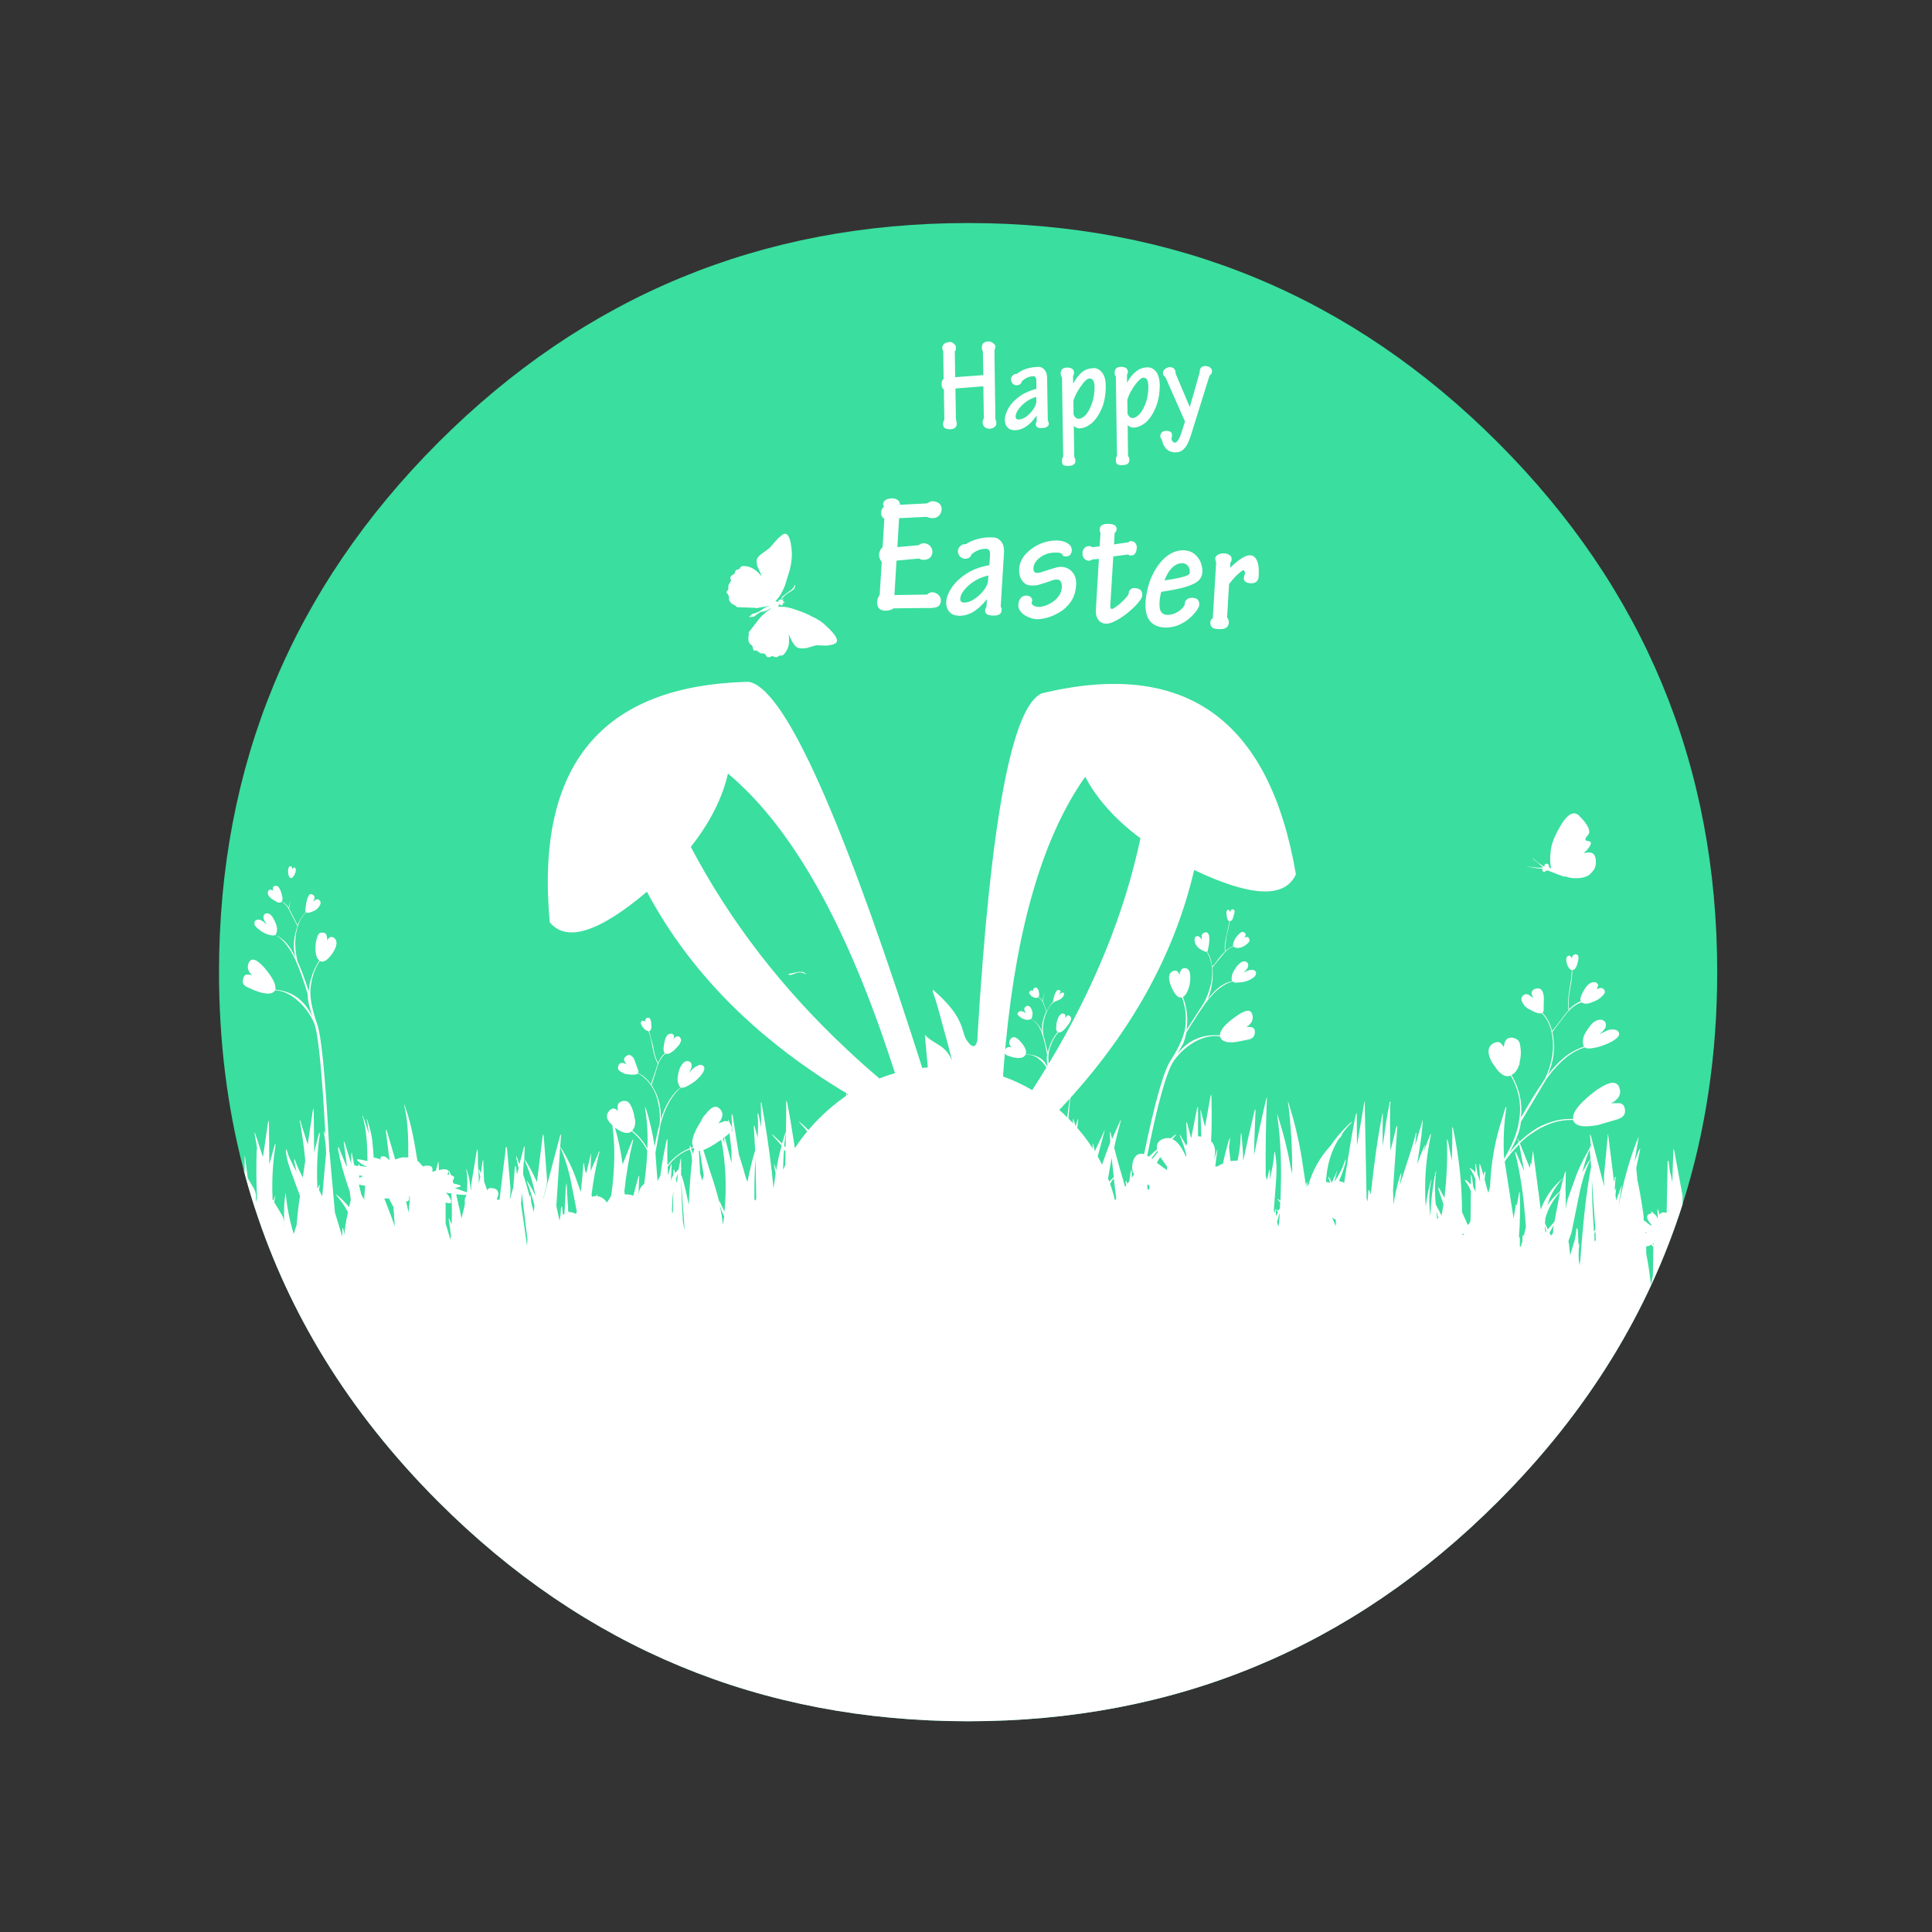 <?xml version="1.0" encoding="utf-8"?>
<!-- Generator: Adobe Illustrator 16.0.0, SVG Export Plug-In . SVG Version: 6.00 Build 0)  -->
<!DOCTYPE svg PUBLIC "-//W3C//DTD SVG 1.1//EN" "http://www.w3.org/Graphics/SVG/1.1/DTD/svg11.dtd">
<svg version="1.1" id="Layer_1" xmlns="http://www.w3.org/2000/svg" xmlns:xlink="http://www.w3.org/1999/xlink" x="0px" y="0px"
	 width="300px" height="300px" viewBox="0 0 300 300" enable-background="new 0 0 300 300" xml:space="preserve">
<rect x="0" y="0" width="300" height="300" fill="#333333" stroke="none"/>
<g>
	<path fill-rule="evenodd" clip-rule="evenodd" fill="#3ADE9F" d="M261.26,187.029c-2.668,8.379-6.326,16.349-10.976,23.908
		c-4.833,7.861-10.74,15.28-17.718,22.255c-22.707,22.72-50.121,34.08-82.24,34.08c-32.119,0-59.539-11.36-82.259-34.08
		c-6.973-6.974-12.876-14.392-17.708-22.255c-4.514-7.35-8.093-15.086-10.736-23.211c-0.023-0.063-0.045-0.126-0.067-0.191
		c-0.642-1.979-1.228-3.98-1.757-6.008c-2.528-9.668-3.792-19.859-3.792-30.574c0-32.119,11.353-59.539,34.061-82.259
		c22.72-22.708,50.14-34.061,82.259-34.061c32.119,0,59.533,11.354,82.24,34.061c22.72,22.72,34.08,50.14,34.08,82.259
		C266.646,163.723,264.851,175.748,261.26,187.029z"/>
	<path fill-rule="evenodd" clip-rule="evenodd" fill="#FFFFFF" d="M193.748,150.265c-0.152,0.254-0.389,0.509-0.707,0.764
		c0.611-0.293,1.031-0.439,1.262-0.439c0.356,0,0.592,0.107,0.706,0.324c0.103,0.332-0.044,0.644-0.438,0.937
		c-0.701,0.472-1.484,0.707-2.35,0.707c-0.37,0.076-0.645,0.025-0.822-0.153c-1.35,0.331-2.719,1.408-4.107,3.229
		c-0.802,1.096-1.827,2.662-3.075,4.699c-0.063,0.408-0.21,0.943-0.439,1.605l-0.975,1.738c1.682-2.152,3.892-3.121,6.63-2.904
		c0-0.803,0.783-1.751,2.349-2.846c1.567-1.159,2.458-1.287,2.675-0.383c0.152,0.51,0.063,0.969-0.268,1.375
		c-0.152,0.217-0.375,0.383-0.668,0.498l0.879,0.095c0.369,0.115,0.516,0.446,0.438,0.993c-0.063,0.434-0.337,0.727-0.821,0.879
		l-1.318,0.268c-1.783,0.408-2.859,0.211-3.229-0.592v-0.115c-1.197-0.217-2.508,0.058-3.936,0.822
		c-1.273,0.726-2.35,1.693-3.229,2.902c-1.133,1.605-2.521,6.534-4.164,14.787l0.268,0.152c0.548-0.547,0.969-0.93,1.262-1.146
		c-0.141-0.688,0.102-1.197,0.725-1.527c0.472-0.217,0.943-0.274,1.414-0.172l0.496-0.439c0.217-0.141,0.326-0.191,0.326-0.153
		c0.037,0-0.033,0.089-0.211,0.268l-0.383,0.439c0.549,0.255,1.02,0.714,1.414,1.376c0.332,0.547,0.566,0.999,0.707,1.355
		l0.058-0.268c-0.293-1.095-0.618-2.063-0.974-2.903l-0.059-0.325l1.032,1.796l0.114-0.382l-0.114-2.941
		c0-0.484,0.058-0.484,0.172,0l0.554,2.119l0.039-0.057l0.878-4.432c0.115-0.472,0.172-0.472,0.172,0v4.222l0.497,0.058
		l-0.115-4.107c0.077,0,0.115,0.107,0.115,0.324l0.592,2.254l0.822-4.604c0.113-0.471,0.172-0.471,0.172,0
		c0.063,2.917,0.044,5.196-0.059,6.84c0.51,0.509,0.707,1.203,0.594,2.082c-0.026,0.254-0.059,0.49-0.096,0.707l0.439-1.472
		c0.063,0,0.063,0.108,0,0.325l-0.287,2.292h0.229v-0.095l0.058,0.095h0.037l0.229-0.153l0.649-0.324
		c0.255-1.248,0.566-2.471,0.937-3.668l0.171-0.344l-0.171,1.547l0.229,2.083h0.152c0.178-0.038,0.49-0.058,0.936-0.058
		c0.293-1.313,0.459-2.61,0.498-3.896c0-0.472,0.051-0.472,0.152,0c0.152,1.834,0.229,3.151,0.229,3.954
		c0.434-2.089,1.013-4.648,1.738-7.68c0.115-0.472,0.173-0.472,0.173,0c-0.141,3.069-0.21,5.317-0.21,6.743
		c0.611-3.107,1.229-5.973,1.853-8.596l0.114-0.325c0.064,0,0.064,0.108,0,0.325c-0.152,4.164-0.21,8.087-0.172,11.768l0.172,0.764
		l0.324-1.356l0.115-0.344c0.039,0,0.058,0.114,0.058,0.344l-0.058,1.261c0.395-1.541,0.631-2.878,0.707-4.012l0.058-0.324
		c0.063,0,0.095,0.107,0.095,0.324c0.229,1.172,0.268,2.668,0.115,4.489l-0.325,4.279l0.115,0.439l0.058-0.325
		c0.102-0.445,0.152-0.433,0.152,0.039v0.783l0.324-0.669l-0.037-0.058c-0.191-0.217-0.268-0.344-0.23-0.382l0.325,0.229
		l0.229-0.383l0.057-0.879l-0.229-0.286c-0.332-0.356-0.293-0.388,0.115-0.095l0.152,0.095l0.057-1.91
		c0.115-4.165-0.063-7.89-0.535-11.175c-0.037-0.217-0.037-0.325,0-0.325l0.096,0.325c0.841,2.598,1.504,5.246,1.987,7.947
		l0.21,0.992c0.039-3.617-0.159-7.215-0.592-10.793c-0.115-0.624-0.083-0.643,0.096-0.058c0.84,2.7,1.483,5.368,1.929,8.005
		l0.765,5.023v-0.648l0.096-0.325c0.037,0,0.057,0.108,0.057,0.325l0.115,0.381c0.662-2.406,1.827-4.508,3.496-6.304
		c0.84-1.235,1.827-2.382,2.961-3.438c0.547-0.445,0.586-0.426,0.114,0.058c-0.51,0.509-1.019,1.146-1.528,1.91l0.096-0.114
		l0.286-0.211l-0.707,0.822c-1.171,1.897-1.815,4.107-1.929,6.629c0.216-0.039,0.439,0.012,0.668,0.152l-0.229-0.649l-0.059-0.325
		c0.039-0.038,0.115,0.051,0.23,0.268l0.267,0.649l0.612-1.299c0.293-0.739,0.324-0.739,0.095,0l-0.268,1.146
		c0.726-1.096,1.235-2.083,1.528-2.961c0.217-0.663,0.273-0.663,0.172,0c-0.217,0.878-0.547,1.827-0.993,2.846l0.382,0.115
		c0.152,0,0.3,0.069,0.439,0.21v-0.21c0.879-5.63,1.465-9.062,1.758-10.297c0.115-0.472,0.172-0.472,0.172,0l0.038,4.661
		l1.108-6.533l0.096-0.324c0.076,0,0.076,0.107,0,0.324l0.286,14.729l0.153,0.497l0.113-1.472c0-0.217,0.039-0.324,0.115-0.324
		l0.152,0.324l0.115,0.383c0.548-5.107,1.133-9.176,1.758-12.207c0.076-0.586,0.114-0.586,0.114,0c-0.038,1.426-0.038,3.012,0,4.756
		c0.356-2.84,0.7-5.049,1.031-6.629c0-0.216,0.038-0.324,0.115-0.324c0.076,0,0.076,0.108,0,0.324c-0.038,1.605-0.038,3.414,0,5.426
		l0.058,1.854l0.878-3.611c0.103-0.356,0.153-0.337,0.153,0.058l-0.65,9.743l0.096,2.254l0.115-0.936
		c0.331-1.644,0.643-2.904,0.936-3.783l0.172-0.268l-0.286,1.968l0.821-2.56c0.879-2.637,1.427-4.426,1.643-5.368
		c0-0.19,0.039-0.286,0.115-0.286v0.286l-0.172,1.7l1.051-3.572c0-0.217,0.031-0.324,0.096-0.324v0.324
		c-0.025,1.057-0.242,2.809-0.65,5.254l-0.172,1.26c0.293-0.904,0.624-1.757,0.994-2.559c0.254-0.662,0.293-0.65,0.114,0.037
		l-0.114,0.555l0.936-2.465c0.217-0.434,0.268-0.414,0.152,0.058c-0.764,3.579-1.018,7.228-0.764,10.946
		c0.191-1.452,0.395-2.566,0.611-3.344c0.293-1.234,0.331-1.234,0.115,0c-0.229,1.389-0.229,2.98,0,4.776v0.21l0.095-2.082
		c0.191-2,0.414-3.585,0.669-4.757c0.063-0.255,0.114-0.382,0.152-0.382l-0.057,0.382c-0.179,1.427-0.191,3.031-0.039,4.813
		l0.918,1.758l0.286-1.758l-0.783-2.35l-0.038-0.324l0.21,0.268l0.765,1.433c0.369-3.261,0.496-6.183,0.381-8.769
		c0-0.471,0.058-0.471,0.173,0l0.592,2.961c0.077-2.152,0.096-3.757,0.058-4.814c0-0.547,0.057-0.547,0.172,0
		c0.904,4.267,1.355,8.533,1.355,12.8l0.879,1.968l0.172-0.058c0.077-0.28,0.115-0.312,0.115-0.095l0.152-0.555l0.058-4.489
		c-0.216-0.586-0.472-1.058-0.764-1.413c-0.255-0.408-0.185-0.465,0.21-0.173l0.554,0.554v-1.051c0-0.585,0.058-0.604,0.173-0.057
		l0.209,1.547c0.077,0.064,0.186,0.3,0.325,0.707v-1.967c-0.216-0.586-0.452-1.064-0.707-1.434
		c-0.292-0.395-0.255-0.445,0.114-0.152c0.179,0.102,0.377,0.28,0.593,0.535v-1.357c0.076,0,0.114,0.09,0.114,0.268l0.229,1.472
		c0.179,0.293,0.306,0.694,0.382,1.203l-0.114-2.616c0-0.217,0.019-0.326,0.058-0.326l0.152,0.326l0.439,1.527v-0.057
		c0.115-0.472,0.211-0.669,0.287-0.593c0.025,0,0.006,0.197-0.058,0.593l-0.058,0.668l0.555,2.063l0.268-0.917l0.152-2.197
		c0.268-2.878,0.814-5.578,1.643-8.1l0.554-1.872l0.173-0.325c0.037,0,0.037,0.128,0,0.383c-0.37,2.381-0.479,4.953-0.325,7.717
		c1.273-2.113,2.038-4.03,2.292-5.75c0.472-2.508,0.051-4.896-1.26-7.163c-0.842,0.331-1.701-0.197-2.58-1.586l-0.382-0.554
		c-0.688-1.312-0.649-2.241,0.114-2.789l0.268-0.152c0.293-0.115,0.548-0.153,0.765-0.115c0.229,0.076,0.472,0.331,0.726,0.765
		c0.102-0.765,0.338-1.223,0.707-1.376c0.369-0.14,0.732-0.121,1.089,0.058c0.331,0.114,0.554,0.337,0.669,0.669
		c0.254,1.018,0.254,2.018,0,2.998v0.23c-0.332,0.98-0.752,1.56-1.262,1.738c1.236,2.127,1.727,4.336,1.471,6.629
		c1.313-2.293,2.555-4.299,3.726-6.018c0.548-1.134,0.931-2.356,1.146-3.668c0.179-1.313,0.128-2.554-0.153-3.725
		c-0.267-1.135-0.764-2.064-1.49-2.789c-0.433,0.102-1.068-0.103-1.91-0.612c-0.216-0.063-0.4-0.19-0.554-0.382h-0.058
		c-0.648-0.726-0.795-1.293-0.439-1.7c0.229-0.255,0.522-0.325,0.879-0.21c0.293,0.178,0.535,0.375,0.727,0.592l-0.229-0.764
		c0-0.395,0.255-0.649,0.765-0.765c0.662-0.14,1.044,0.3,1.146,1.318l-0.038,2.196l-0.172,0.268
		c0.727,0.765,1.217,1.694,1.471,2.789c0.217-0.178,0.637-0.688,1.262-1.527c0.547-0.765,0.986-1.313,1.318-1.643
		c-0.141-0.663-0.103-1.707,0.113-3.134c0.255-1.413,0.383-2.451,0.383-3.113c-0.191-0.077-0.299-0.147-0.325-0.21
		c-0.229-0.229-0.395-0.58-0.497-1.051c-0.114-0.547-0.006-0.873,0.326-0.974c0.113-0.038,0.223-0.006,0.324,0.095l0.172,0.287
		c0.102-0.407,0.299-0.611,0.592-0.611c0.446,0,0.561,0.401,0.344,1.204c-0.19,0.84-0.483,1.261-0.879,1.261
		c0.064,0.547-0.051,1.572-0.344,3.075c-0.216,1.313-0.268,2.312-0.152,2.999c0.688-0.649,1.305-1.069,1.854-1.261
		c-0.179-0.217-0.07-0.688,0.324-1.414c0.331-0.699,0.738-1.178,1.223-1.432c0.254-0.103,0.471-0.135,0.649-0.096
		c0.255,0.063,0.421,0.203,0.497,0.42l-0.23,0.669c0.446-0.217,0.758-0.255,0.937-0.115c0.217,0.115,0.325,0.3,0.325,0.554
		c-0.039,0.179-0.146,0.357-0.325,0.535c-0.433,0.484-0.999,0.834-1.7,1.051c-0.726,0.293-1.254,0.293-1.585,0
		c-0.917,0.293-1.776,0.969-2.579,2.025l-1.968,2.578c0.51,2.217,0.274,4.438-0.706,6.668c0.878-1.134,1.719-2.025,2.521-2.675
		c0.98-0.803,2.018-1.369,3.113-1.7c-0.141-0.141-0.197-0.471-0.172-0.993c0-0.472,0.262-1.07,0.783-1.796l0.324-0.439
		c0.293-0.407,0.656-0.7,1.09-0.879c0.445-0.14,0.809-0.102,1.088,0.115c0.268,0.216,0.344,0.541,0.23,0.974
		c-0.154,0.331-0.484,0.7-0.994,1.108l0.879-0.439c0.445-0.217,0.777-0.324,0.993-0.324c0.509-0.039,0.872,0.069,1.089,0.324
		c0.293,0.395,0.108,0.814-0.554,1.261c-0.573,0.433-1.503,0.834-2.79,1.204h-0.095l-0.497,0.095
		c-0.586,0.114-1.006,0.083-1.26-0.095c-2.051,0.585-4.044,2.229-5.98,4.928l-3.936,6.609c-0.113,0.879-0.299,1.611-0.553,2.197
		c-0.141,0.472-0.541,1.331-1.204,2.579c0.586-0.726,1.044-1.235,1.376-1.528v-0.172c-0.217-0.726-0.179-0.726,0.114,0v0.058
		c0.879-0.841,1.827-1.573,2.847-2.197c1.936-1.019,3.775-1.471,5.521-1.356c-0.14-0.993,0.885-2.35,3.075-4.068l0.707-0.535
		l0.383-0.229c1.527-0.98,2.515-1.05,2.961-0.21v0.057c0.293,0.65,0.216,1.248-0.23,1.797c-0.293,0.33-0.636,0.572-1.031,0.726
		h1.376c0.548,0.102,0.821,0.522,0.821,1.261c0,0.572-0.389,0.986-1.166,1.242l-2.998,0.878c-2.306,0.446-3.604,0.191-3.897-0.765
		c-2.229-0.102-4.451,0.65-6.667,2.255c-0.484,0.318-1.019,0.771-1.605,1.356l1.549,3.84l0.057-0.439
		c0.063-0.471,0.114-0.471,0.152,0l0.287-2.254l1.203,9.15c0.649-1.821,1.707-3.369,3.172-4.643l0.267-0.229
		c0.038,0-0.032,0.076-0.21,0.229c-1.096,1.273-1.828,2.586-2.197,3.936c0.549-0.764,1.186-1.459,1.91-2.082l0.059-0.115
		l0.706-2.731l0.172-0.325c0.038,0.039,0.038,0.166,0,0.383c-0.038,1.527-0.038,3.151,0,4.871v0.649
		c0.077-0.688,0.166-1.178,0.268-1.471l1.318-3.668c0.445-1.21,1.069-2.509,1.872-3.897l0.268-0.439v-0.268
		c0.038-0.037,0.076,0.02,0.114,0.172l0.058-0.113v-0.059l-0.115-1.527c-0.037-0.472,0.014-0.472,0.153,0l2.024,7.717l-0.037-1.527
		l0.592-6.247c0-0.217,0.019-0.325,0.057-0.325l0.937,7.451l0.096-0.497c0-0.217,0.038-0.325,0.114-0.325s0.076,0.108,0,0.325
		l-0.114,1.471l0.058,0.439v-0.058c0.152-0.688,0.19-0.668,0.113,0.058l-0.057,0.611l0.115,0.821l0.648-1.814
		c0.256-0.662,0.293-0.644,0.115,0.057l-0.382,2.58c0.802-4.063,1.789-7.533,2.961-10.412l0.153-0.324l-0.65,3.877l0.65-1.699
		c0.229-0.434,0.286-0.414,0.171,0.057l-0.554,2.637l0.172,1.758v0.096l0.058,0.286c0-0.115,0.032,0.013,0.095,0.382
		c0.332,1.682,0.605,3.344,0.822,4.986v0.592c0.293,0.178,0.478,0.324,0.554,0.439l0.649,0.439v-0.172l-0.382-0.479
		c-0.396-0.623-0.376-1.024,0.058-1.203l0.382-0.114l-0.153-0.286c0.039-0.025,0.166,0.051,0.383,0.229l0.114,0.172
		c0.217,0.102,0.376,0.281,0.478,0.535l0.115,0.172l-0.059-1.528l0.173,0.325l0.152,0.648c0.153-0.368,0.503-0.477,1.051-0.324
		h0.058l0.152-7.774c0-0.217,0.02-0.325,0.058-0.325c0.077,0,0.114,0.108,0.114,0.325l0.211,1.528l0.114,0.324l0.229,1.166
		l0.152-4.719c0-0.51,0.057-0.529,0.172-0.058l1.262,6.839v1.404c-2.668,8.379-6.326,16.349-10.976,23.908
		c-4.833,7.861-10.74,15.28-17.718,22.255c-22.707,22.72-50.121,34.08-82.24,34.08c-32.119,0-59.539-11.36-82.259-34.08
		c-6.973-6.974-12.876-14.392-17.708-22.255c-4.514-7.35-8.093-15.086-10.736-23.211v-0.02l-0.067-0.172
		c-0.642-1.979-1.228-3.98-1.757-6.008l0.182,0.43v-1.853c0-0.841,0.038-0.86,0.114-0.058l0.382,2.904l0.936,1.585
		c0.293,0.548,0.401,1.076,0.325,1.585l0.057,0.555l0.115-0.707c-0.115-2.19-0.133-4.623-0.057-7.297l0.057-0.325
		c-0.076-0.688-0.191-1.362-0.344-2.024c-0.038-0.332-0.038-0.497,0-0.497l1.261,3.839l0.764-5.195c0.115-0.586,0.172-0.586,0.172,0
		l0.057,6.342l0.764-2.789c0.179-0.586,0.236-0.586,0.172,0c-0.408,2.624-0.554,5.293-0.439,8.005v0.21l0.096,0.172l0.114-0.229
		c0.255-0.727,0.293-0.707,0.115,0.057l-0.058,0.439l1.146,1.91c0.293,0.51,0.439,1.02,0.439,1.528l0.058,0.439l-0.115-1.204
		c-0.038-1.489,0.02-2.731,0.172-3.725c0-0.217,0.019-0.324,0.058-0.324l0.057,0.324c0.178,1.936,0.58,3.93,1.204,5.979l0.382-1.204
		v0.153l0.095-0.593c0.115-1.426,0.28-2.852,0.497-4.279l-1.471-3.992c-0.407-1.133-0.643-2.082-0.707-2.846
		c0-0.51,0.07-0.51,0.21,0c0.14,0.586,0.618,1.623,1.433,3.113l-0.344-1.586c-0.038-0.471,0.019-0.49,0.172-0.057
		c0.254,0.701,0.637,1.541,1.146,2.521l0.382-2.617c-0.102-1.286-0.357-3.203-0.764-5.75c-0.115-0.293-0.134-0.478-0.058-0.555
		l1.204,3.783l0.764-5.101c0.115-0.573,0.172-0.573,0.172,0l0.057,6.361l0.707-2.789l0.171-0.344v0.344
		c-0.369,2.445-0.497,5.106-0.382,7.985v0.172l0.095,0.21l0.058-0.21c0.216-0.445,0.274-0.427,0.172,0.057l-0.058,0.421l0.497,0.937
		l0.593-6.572c0-1.019-0.108-2.076-0.325-3.171c-0.038-0.216-0.038-0.345,0-0.382l0.229,0.611
		c-0.547-10.049-1.133-15.837-1.757-17.365c-0.624-1.389-1.465-2.541-2.521-3.457c-1.134-1.02-2.299-1.566-3.496-1.644l-0.115,0.114
		c-0.446,0.586-1.503,0.548-3.171-0.114l-1.204-0.534c-0.484-0.293-0.669-0.644-0.554-1.051c0.077-0.51,0.274-0.797,0.592-0.859
		c0.254,0,0.547,0.031,0.879,0.095c-0.216-0.14-0.395-0.337-0.535-0.593c-0.229-0.445-0.229-0.903,0-1.375
		c0.433-0.802,1.267-0.49,2.502,0.937c1.21,1.452,1.745,2.547,1.605,3.286c2.624,0.254,4.534,1.643,5.731,4.164
		c-0.357-1.21-0.535-1.854-0.535-1.93c-0.115-0.471-0.172-0.98-0.172-1.527c-0.611-2.039-1.229-3.771-1.853-5.197
		c-0.917-2.012-1.974-3.343-3.171-3.993c-0.191,0.102-0.484,0.102-0.879,0c-0.764-0.191-1.458-0.599-2.083-1.223
		c-0.331-0.318-0.388-0.643-0.172-0.975c0.115-0.152,0.351-0.21,0.707-0.171c0.191,0.038,0.561,0.28,1.108,0.726
		c-0.331-0.484-0.497-0.777-0.497-0.878c-0.077-0.37-0.006-0.625,0.21-0.764c0.229-0.115,0.471-0.102,0.726,0.038
		c0.255,0.153,0.509,0.503,0.764,1.05c0.255,0.51,0.382,0.968,0.382,1.376c-0.038,0.395-0.127,0.668-0.267,0.821
		c0.649,0.28,1.248,0.732,1.795,1.356c0.446,0.509,0.885,1.222,1.318,2.139c-0.407-1.528-0.299-3.152,0.325-4.871l-1.089-2.083
		c-0.407-0.917-0.866-1.483-1.375-1.7c-0.254,0.217-0.58,0.179-0.974-0.114c-0.522-0.254-0.892-0.561-1.108-0.917
		c-0.064-0.153-0.083-0.299-0.058-0.439c0-0.115,0.077-0.242,0.229-0.382c0.141-0.077,0.338-0.025,0.593,0.153
		c-0.064-0.293-0.077-0.458-0.039-0.497c0.025-0.102,0.115-0.191,0.268-0.267c0.102-0.039,0.268-0.02,0.497,0.057
		c0.255,0.255,0.452,0.656,0.592,1.204c0.178,0.548,0.178,0.93,0,1.146c0.471,0.217,0.834,0.548,1.089,0.993
		c0.134-0.445,0.223-0.949,0.268-1.509c-0.037,0.715-0.107,1.257-0.21,1.624l1.318,2.56c0.407-0.904,0.828-1.56,1.261-1.968
		l-0.057-0.267c0.191-1.936,0.541-2.776,1.051-2.522c0.318,0.115,0.445,0.331,0.382,0.649l-0.229,0.497
		c0.471-0.471,0.841-0.509,1.108-0.114c0.14,0.229,0.083,0.522-0.172,0.878c-0.254,0.332-0.49,0.535-0.707,0.612
		c-0.662,0.331-1.102,0.42-1.318,0.267c-0.548,0.547-0.949,1.204-1.204,1.968c-0.585,1.643-0.624,3.521-0.114,5.635
		c0.446,0.917,1.032,2.471,1.758,4.661c0.076-1.604,0.624-3.21,1.643-4.813c-0.331-0.179-0.535-0.675-0.611-1.49
		c-0.038-0.866,0.07-1.63,0.325-2.292c0.115-0.255,0.261-0.42,0.439-0.497c0.292-0.064,0.554-0.025,0.783,0.114
		c0.178,0.115,0.267,0.465,0.267,1.051c0.217-0.331,0.402-0.497,0.554-0.497c0.14-0.039,0.299-0.006,0.478,0.096
		c0.625,0.445,0.554,1.254-0.21,2.426c-0.764,1.096-1.42,1.497-1.968,1.204c-0.777,1.121-1.254,2.521-1.433,4.202
		c-0.14,1.351,0.191,3.178,0.994,5.482c0.649,1.644,1.267,7.795,1.853,18.455l0.058,1.355l0.057,0.344l0.822,9.189l1.146,3.782
		v-0.937c0-0.293,0.038-0.439,0.115-0.439l0.21,1.051c0.038-0.803,0.223-1.974,0.554-3.515c-0.547-0.98-1.114-1.802-1.7-2.464
		l-0.21-0.325l0.268,0.21c0.548,0.408,1.152,1.012,1.815,1.814l0.268-1.146l-0.172-1.318l-0.268-0.765
		c-0.726-2.113-1.235-4.012-1.528-5.692v-0.382c0.102,0,0.172,0.108,0.21,0.324l1.089,2.637l0.057-0.057l-0.439-3.401
		c-0.102-0.548-0.045-0.548,0.172,0l0.936,3.075v-1.375c0.063-0.471,0.115-0.471,0.153,0l0.344,1.643l0.649,0.059
		c0-0.191,0.039-0.287,0.115-0.287l0.057,0.287l1.146,0.152l-0.764-0.383c-0.586-0.433-0.847-0.688-0.783-0.764
		c0.076-0.076,0.573,0,1.49,0.229h0.114v-0.058c0-2.662-0.204-4.782-0.611-6.361c-0.293-0.942-0.254-0.942,0.115,0
		c0.178,0.445,0.414,1.178,0.707,2.197c-0.076-0.879-0.166-1.516-0.267-1.91c-0.115-0.522-0.083-0.541,0.095-0.058
		c0.408,1.273,0.65,2.312,0.726,3.114c0.063,0.509,0.134,1.369,0.21,2.578c0.153-0.038,0.465,0.032,0.937,0.211l0.152,0.057
		c-0.102-0.331,0.013-0.496,0.344-0.496c0.356,0,0.7,0.223,1.031,0.668l-0.554-4.432c-0.025-0.255-0.025-0.401,0-0.439l0.172,0.382
		l1.261,4.317c0.331-0.141,0.694-0.248,1.089-0.324h0.936v-1.376c0-2.624-0.185-4.737-0.554-6.343c-0.14-0.725-0.102-0.725,0.115,0
		c0.509,1.389,0.968,3.178,1.375,5.369l0.497,2.903l0.153,0.095l0.707,0.765l0.057-0.038c0.37-0.115,0.701-0.134,0.994-0.057
		c0.369,0.102,0.497,0.406,0.382,0.916l0.554-0.152l0.382-1.434c0.038,0,0.058,0.115,0.058,0.344l0.038,0.975
		c0.548-0.14,0.968-0.158,1.261-0.057c0.293,0.114,0.312,0.338,0.057,0.668v0.058l0.268,0.038l-0.038-0.268
		c-0.038-0.471,0.013-0.49,0.153-0.057l0.172,0.382l0.439,0.229c0.102,0.178,0.044,0.395-0.172,0.649l0.115,0.438
		c0.84,0.179,1.222,0.325,1.146,0.439c-0.077,0.077-0.388,0.166-0.936,0.268l1.872,0.669c0.102-1.032,0.102-2.038,0-3.019
		c-0.191-0.84-0.153-0.859,0.115-0.057c0.216,0.662,0.375,1.502,0.478,2.521l0.057,0.382l0.058-1.204l0.821-4.985l0.115-0.325
		c0.038,0,0.057,0.128,0.057,0.383c0,1.465,0.051,2.764,0.153,3.896v1.09l0.229-1.146l-0.229-0.822v-0.324l0.172,0.268l0.153,0.382
		l0.229-1.643c0.102-0.587,0.152-0.587,0.152,0l0.115,2.903l0.497,1.414c0.114-0.357,0.445-0.465,0.993-0.325
		c0.547,0.114,0.783,0.465,0.707,1.051l-0.229,0.707h0.439l0.668-5.579c0.178-1.171,0.267-1.961,0.267-2.368l0.115-0.325
		l0.114,0.325l0.535,6.247c0,0.662-0.038,1.152-0.114,1.471l0.057,0.057l0.497-1.795l0.229-3.018l0.095-0.326l0.115,0.326
		l0.114,1.05l0.268-0.937l-0.325-1.432c-0.115-0.586-0.063-0.605,0.153-0.059l0.287,0.879l0.649-2.464
		c0.153-0.472,0.21-0.452,0.172,0.058l-0.057,1.527l0.439,0.67c0.471,0.764,0.981,1.75,1.528,2.961l0.879-7.126l0.115-0.325
		l0.057,0.325l0.478,6.247c0.076,0.649,0.044,1.197-0.096,1.643l-0.439,1.738v0.115l2.56-9.686c0.191-0.472,0.249-0.472,0.172,0
		l-0.115,1.586c0-0.039,0.147,0.178,0.44,0.648c0.802,1.389,1.426,2.688,1.872,3.897l0.879,2.464
		c0.178-1.426,0.306-2.814,0.382-4.164c0.063-0.471,0.115-0.471,0.152,0l0.172,1.031v-0.096l0.153,0.325l0.611-2.579
		c0.076-0.649,0.114-0.631,0.114,0.057l-0.057,2.197l1.204-2.789c0.038-0.191,0.089-0.286,0.153-0.286
		c0.038,0,0.025,0.108-0.039,0.325c-0.484,1.974-0.872,4.094-1.165,6.361l0.058,0.382c0.152-0.077,0.375-0.114,0.668-0.114
		c0-0.179,0.032-0.268,0.095-0.268l0.057,0.268c0.586,0.076,1.096,0.406,1.528,0.992l0.612-0.992l0.057-0.268
		c0.547-3.948,0.599-7.527,0.153-10.736c-0.904-0.803-1.083-1.528-0.535-2.178l0.058-0.115c0.255-0.19,0.452-0.299,0.592-0.324
		c0.217,0,0.472,0.127,0.764,0.382c-0.14-0.586-0.083-1.006,0.172-1.261c0.293-0.217,0.585-0.313,0.878-0.287
		c0.255,0,0.49,0.115,0.707,0.345c0.433,0.649,0.707,1.433,0.821,2.35l0.058,0.153c0.102,0.776-0.045,1.361-0.439,1.757
		c1.019,0.802,1.802,1.732,2.35,2.789c0.115-1.897,0.006-3.942-0.325-6.132l-0.057-0.383l0.172,0.325
		c0.547,1.72,1,3.675,1.356,5.864c0.255-1.464,0.51-2.61,0.764-3.438c0.115-0.994,0.044-2.09-0.21-3.286
		c-0.217-1.096-0.618-2.044-1.204-2.847c-0.509-0.738-1.146-1.324-1.91-1.758c-0.293,0.217-0.86,0.255-1.7,0.115
		c-0.254,0-0.528-0.096-0.821-0.287c-0.471-0.216-0.675-0.471-0.612-0.764l0.058-0.268c0.077-0.293,0.28-0.439,0.611-0.439
		c0.14,0,0.356,0.07,0.649,0.211l-0.325-0.479c-0.115-0.331-0.006-0.605,0.325-0.821c0.331-0.229,0.643-0.179,0.936,0.153
		l0.115,0.114l0.21,0.438l0.611,1.701l-0.057,0.268c0.84,0.407,1.497,0.993,1.968,1.758l1.089-3.229
		c-0.331-0.484-0.605-1.306-0.822-2.465c-0.216-1.21-0.433-2.069-0.649-2.578l-0.229-0.059c-0.254-0.114-0.49-0.33-0.707-0.648
		c-0.293-0.408-0.312-0.701-0.058-0.879c0.077-0.039,0.185-0.039,0.325,0l0.229,0.114c-0.114-0.293-0.025-0.497,0.268-0.611h0.115
		c0.293,0,0.458,0.293,0.497,0.878c0.102,0.688-0.006,1.09-0.325,1.205l0.649,2.464c0.14,1.057,0.395,1.878,0.764,2.464
		c0.254-0.662,0.599-1.158,1.031-1.49c-0.216-0.216-0.267-0.649-0.152-1.299c0.102-0.662,0.248-1.121,0.439-1.375l0.058-0.058
		v-0.058c0.102-0.102,0.28-0.19,0.535-0.268c0.229,0,0.395,0.09,0.497,0.268c0.076,0.076,0.057,0.262-0.058,0.555
		c0.331-0.332,0.586-0.459,0.764-0.383c0.191,0.039,0.318,0.166,0.382,0.383c0.077,0.178,0.064,0.344-0.038,0.496l-0.172,0.383
		c-0.369,0.433-0.662,0.744-0.878,0.936c-0.51,0.434-0.93,0.592-1.261,0.478c-0.586,0.407-1.038,1.159-1.357,2.255l-0.821,2.616
		c1.057,1.618,1.528,3.407,1.414,5.368c0.726-2.292,1.751-3.955,3.075-4.986c-0.153-0.102-0.28-0.355-0.382-0.764
		c-0.077-0.293-0.096-0.547-0.058-0.764v-0.058l0.058-0.382c0.102-0.688,0.318-1.236,0.649-1.643l0.115-0.153l0.057-0.058
		c0.255-0.254,0.542-0.331,0.859-0.229c0.293,0.076,0.439,0.318,0.439,0.726c0,0.178-0.146,0.541-0.439,1.089
		c0.484-0.586,0.905-0.949,1.261-1.089c0.369-0.229,0.681-0.249,0.936-0.058c0.292,0.217,0.273,0.599-0.057,1.146l-0.382,0.496
		l-0.649,0.65c-0.37,0.293-0.79,0.566-1.261,0.821c-0.51,0.292-0.86,0.382-1.051,0.267c-1.388,1.134-2.445,3-3.171,5.598
		l-0.822,4.547l0.325,4.374l0.439-0.821c0.216-1.719,0.529-3.489,0.936-5.311c0.115-0.548,0.172-0.548,0.172,0
		c-0.038,1.21-0.038,2.451,0,3.725l0.096-0.172c0.955-1.158,2.088-1.999,3.4-2.521c-0.115-0.572-0.057-0.586,0.172-0.037
		l0.325-0.172c-0.408-0.765,0.013-2.115,1.261-4.051v-0.057l0.325-0.555l0.382-0.439c0.84-1.096,1.535-1.381,2.082-0.859h0.057
		v0.038c0.433,0.446,0.542,0.923,0.325,1.433c-0.115,0.331-0.299,0.624-0.554,0.879l1.051-0.382c0.255,0,0.433,0.032,0.535,0.095
		c-0.039-0.471,0.019-0.433,0.171,0.115v0.058c0.14,0.152,0.229,0.317,0.268,0.497c0.115,0.139,0.134,0.337,0.058,0.592l0.114,0.344
		l-0.114-2.521l0.057-0.325l0.115,0.325l0.974,6.074l0.115,0.324c0.471,1.504,0.764,2.49,0.878,2.962l0.325,0.937
		c0.369-1.898,0.771-3.541,1.203-4.93l-0.21-3.515c0-0.472,0.051-0.49,0.153-0.058l0.439,1.586c0.077-1.566,0.077-2.713,0-3.438
		c0-0.472,0.058-0.472,0.172,0l0.382,1.91l-0.057-3.782l0.057-0.268l0.058,0.268c0.649,3.541,1.178,7.08,1.585,10.621l0.268,2.579
		l0.324-2.292l-0.21-1.146c-0.038-0.229-0.038-0.344,0-0.344l0.268,0.821l0.058,0.114c0.178-1.234,0.452-2.496,0.821-3.782
		l-1.585-1.796l0.325,0.211l1.318,1.261l0.439-1.414c0.076-0.255,0.134-0.382,0.172-0.382c0.025-1.498,0.039-2.994,0.039-4.489
		c0-0.483,0.057-0.483,0.171,0c0.37,1.936,0.761,4.269,1.175,7.001c0.582-0.891,1.222-1.757,1.92-2.598
		c-0.311-0.407-0.649-0.799-1.013-1.175l-0.325-0.382c0.038,0,0.185,0.107,0.439,0.324c0.38,0.327,0.74,0.664,1.08,1.013
		c0.532-0.626,1.095-1.237,1.69-1.834c1.313-1.302,2.692-2.451,4.136-3.448c0.028-0.092,0.057-0.185,0.086-0.277
		c0.013-0.046,0.026-0.09,0.038-0.133c-1.708-1.021-3.356-2.072-4.948-3.152c-11.551-7.82-20.243-17.206-26.076-28.159
		c-7.463,6.317-12.493,7.896-15.091,4.738c-2.241-24.363,8.055-36.806,30.89-37.328c5.26,0.854,13.626,18.918,25.102,54.196
		c0.611,1.859,1.229,3.776,1.853,5.75c0.28-0.025,0.567-0.051,0.86-0.076l-0.459-5.063c0.306,0.331,0.707,0.656,1.204,0.975
		c0.293,0.178,0.72,0.445,1.28,0.802c0.777,0.548,1.363,1.306,1.757,2.273c-0.369-1.489-0.795-3.101-1.279-4.833
		c-0.051-0.217-0.108-0.427-0.172-0.631c-0.79-2.979-1.305-4.711-1.547-5.195v-0.42c1.58,1.4,2.719,2.629,3.42,3.687
		c0.585,0.866,1.019,1.808,1.299,2.827c0.102,0.434,0.255,0.847,0.458,1.241c0.891,1.351,1.471,1.382,1.739,0.096
		c0.013-0.318,0.025-0.63,0.038-0.936c2.012-33.176,5.323-50.809,9.934-52.897c22.21-5.388,35.372,3.973,39.486,28.082
		c-1.694,3.77-6.96,3.547-15.798-0.668c-2.879,12.378-9.074,23.942-18.588,34.692c-0.209,0.237-0.423,0.477-0.641,0.716
		c-0.119,1.07-0.219,2.131-0.296,3.181c0.253,0.254,0.498,0.508,0.735,0.764l-0.047-0.305c-0.026-0.484,0.031-0.504,0.172-0.058
		l0.248,0.773c0.008,0.009,0.018,0.019,0.028,0.028l0.22-0.802c0.141-0.446,0.191-0.427,0.152,0.058l-0.143,1.002
		c0.902,1.032,1.711,2.102,2.426,3.21l-0.028-0.335c-0.038-0.586,0.019-0.586,0.172,0l0.153,0.765l1.26-2.675
		c0.332-0.84,0.369-0.82,0.115,0.058l-0.917,3.429c0.239,0.416,0.465,0.836,0.679,1.262c0.354-1.03,0.777-2.192,1.27-3.486
		l-0.057-1.204c-0.039-0.585,0.019-0.585,0.172,0l0.172,0.707l1.203-2.694l0.152-0.268c0.039,0,0.02,0.109-0.057,0.326
		c-0.357,1.285-0.682,2.604-0.975,3.953c0.293,1.236,0.859,3.279,1.701,6.133l0.152-0.229l-0.058-0.439
		c0-0.216,0.019-0.324,0.058-0.324l0.114,0.267l0.058,0.23l0.324-0.383l0.211-1.49l0.114-0.324l0.058,0.382v0.878l0.268-0.438
		l0.113-0.058c-0.369-0.572-0.42-1.299-0.152-2.178c0.318-0.879,0.879-1.209,1.682-0.993c1.681-8.138,3.069-13.009,4.164-14.614
		c1.313-2.051,2.063-3.782,2.254-5.195c0.179-1.682-0.006-3.197-0.554-4.547c-0.548,0.178-1.095-0.369-1.643-1.643
		c-0.548-1.313-0.439-2.134,0.325-2.465c0.19-0.039,0.355-0.039,0.496,0c0.141,0.038,0.287,0.235,0.439,0.592
		c0.115-0.547,0.299-0.872,0.555-0.974c0.317-0.077,0.572-0.039,0.764,0.114c0.14,0.141,0.248,0.338,0.324,0.592
		c0.115,0.765,0.058,1.529-0.172,2.293c-0.254,0.777-0.561,1.254-0.916,1.433c0.648,1.745,0.827,3.458,0.534,5.139l2.751-4.261
		c1.019-2.012,1.42-3.89,1.203-5.635c-0.115-0.802-0.375-1.554-0.783-2.254c-0.217,0.038-0.631-0.146-1.242-0.554
		c-0.293-0.293-0.477-0.548-0.553-0.764c-0.153-0.433-0.153-0.758,0-0.974c0.33-0.293,0.674-0.146,1.031,0.439l-0.039-0.611
		c0-0.255,0.179-0.439,0.535-0.554c0.701-0.102,0.848,0.815,0.439,2.751l-0.114,0.268c0.407,0.586,0.662,1.337,0.765,2.254
		c0.229-0.152,0.56-0.541,0.992-1.165c0.434-0.548,0.765-0.911,0.994-1.089c-0.076-0.624-0.006-1.426,0.21-2.407
		c0.293-1.235,0.439-2.038,0.439-2.408c-0.077,0-0.134-0.038-0.172-0.114c-0.141-0.293-0.21-0.567-0.21-0.821
		c-0.076-0.471-0.007-0.726,0.21-0.764c0.076-0.039,0.152,0,0.229,0.115l0.113,0.21c0.103-0.331,0.249-0.458,0.44-0.382
		c0.292,0,0.324,0.331,0.095,0.993c-0.139,0.612-0.355,0.886-0.648,0.822c0,0.357-0.146,1.121-0.439,2.292
		c-0.179,1.171-0.248,1.955-0.211,2.35c0.472-0.395,0.886-0.649,1.242-0.764c-0.102-0.178-0.006-0.56,0.286-1.146
		c0.331-0.471,0.638-0.803,0.917-0.994c0.153-0.102,0.299-0.102,0.439,0c0.191,0.077,0.287,0.191,0.287,0.344
		c0,0.14-0.076,0.299-0.229,0.478c0.331-0.141,0.554-0.141,0.669,0c0.102,0.114,0.152,0.261,0.152,0.439
		c0,0.115-0.07,0.242-0.21,0.382c-0.369,0.369-0.771,0.611-1.204,0.726c-0.509,0.102-0.859,0.044-1.051-0.172
		c-0.585,0.153-1.184,0.631-1.795,1.433l-1.49,1.795c0.152,1.822-0.102,3.483-0.764,4.986c0.547-0.726,1.133-1.344,1.757-1.853
		c0.586-0.483,1.28-0.815,2.083-0.993c-0.115-0.153-0.135-0.428-0.059-0.822c0.039-0.293,0.256-0.732,0.65-1.318
		c0.369-0.471,0.7-0.764,0.993-0.878c0.331-0.102,0.586-0.045,0.765,0.172C193.844,149.641,193.863,149.896,193.748,150.265z
		 M168.513,120.617c-6.444,9.119-10.558,22.911-12.341,41.377c-0.031,0.32-0.061,0.642-0.086,0.965
		c0.096-0.156,0.239-0.281,0.43-0.372h0.611c-0.19-0.077-0.305-0.204-0.344-0.382c-0.14-0.217-0.102-0.491,0.115-0.822
		c0.369-0.547,0.897-0.42,1.586,0.383c0.738,0.84,0.992,1.496,0.764,1.967c1.591-0.035,2.711,0.573,3.361,1.824
		c0.021-0.028,0.04-0.057,0.059-0.086c-0.137-0.641-0.162-1.221-0.077-1.738c-0.216-1.197-0.472-2.254-0.765-3.171
		c-0.433-1.248-1.031-2.019-1.795-2.312c-0.115,0.076-0.299,0.115-0.555,0.115c-0.471-0.039-0.91-0.255-1.318-0.65
		c-0.216-0.217-0.216-0.4,0-0.554c0.077-0.102,0.224-0.153,0.439-0.153c0.141,0,0.377,0.109,0.707,0.326l-0.268-0.555
		c0-0.217,0.09-0.382,0.268-0.496c0.115-0.103,0.28-0.121,0.497-0.059c0.179,0.115,0.325,0.338,0.439,0.67
		c0.114,0.292,0.134,0.566,0.058,0.82c-0.039,0.293-0.115,0.472-0.229,0.535c0.738,0.293,1.324,0.955,1.757,1.986
		c-0.113-0.992,0.103-2.057,0.65-3.189l-0.478-1.242c-0.229-0.521-0.503-0.834-0.821-0.936c-0.153,0.102-0.377,0.102-0.669,0
		c-0.293-0.115-0.49-0.28-0.593-0.496c-0.19-0.18-0.14-0.363,0.153-0.555c0.076-0.064,0.204-0.045,0.382,0.057
		c-0.025-0.102-0.025-0.209,0-0.324l0.287-0.21l0.268,0.038c0.178,0.191,0.286,0.434,0.324,0.727
		c0.076,0.317,0.045,0.553-0.096,0.706c0.255,0.14,0.452,0.325,0.592,0.554c0.153-0.293,0.281-0.789,0.383-1.49
		c-0.076,0.701-0.185,1.229-0.325,1.586c0.115,0.115,0.224,0.369,0.325,0.764l0.324,0.783c0.293-0.586,0.625-1.082,0.994-1.489
		v-0.153c0.254-1.209,0.566-1.757,0.936-1.643c0.178,0.063,0.248,0.172,0.211,0.324l-0.211,0.383
		c0.395-0.331,0.649-0.389,0.764-0.172c0.039,0.152-0.037,0.356-0.229,0.611c-0.217,0.217-0.395,0.344-0.535,0.382l-0.879,0.382
		c-0.407,0.331-0.738,0.789-0.993,1.375c-0.548,1.16-0.745,2.363-0.592,3.611l0.706,2.846c0.217-1.133,0.727-2.209,1.529-3.229
		c-0.217-0.113-0.287-0.426-0.211-0.936c0-0.407,0.127-0.898,0.383-1.471l0.381-0.401c0.217-0.063,0.363-0.063,0.439,0
		c0.217,0.076,0.268,0.3,0.153,0.669l0.382-0.439c0.153,0,0.268,0.037,0.344,0.114c0.396,0.255,0.268,0.765-0.381,1.528
		c-0.549,0.764-1.007,1.096-1.377,0.994c-0.662,0.764-1.139,1.713-1.432,2.846c-0.144,0.547-0.166,1.226-0.067,2.034
		c7.024-11.675,11.771-23.344,14.241-35.006C173.193,127.265,170.334,124.081,168.513,120.617z M164.482,172.349
		c0.425,0.367,0.839,0.756,1.242,1.165c0.107-0.959,0.235-1.926,0.381-2.904C165.579,171.188,165.037,171.767,164.482,172.349z
		 M172.371,183.811c0.297,0.841,0.549,1.701,0.756,2.578l0.199-0.268l-0.381-3.17C172.748,183.215,172.557,183.502,172.371,183.811z
		 M172.258,183.485c0.276-0.308,0.506-0.544,0.688-0.706l-0.325-3l-0.563,3.181C172.126,183.135,172.192,183.31,172.258,183.485z
		 M179.783,178.9l-0.057-0.229l-0.917,1.165l0.153,0.095L179.783,178.9z M181.217,181.689v-0.554l-1.051-1.472l-0.535,0.88
		C180.28,181.053,180.809,181.436,181.217,181.689z M178.466,184.039l-0.325-0.096l0.058,0.822l0.058-0.058l0.21-0.058V184.039z
		 M198.678,188.49l-0.383,1.242l0.21,0.726l0.058-0.286l0.172-1.643L198.678,188.49z M206.834,189.025l0.592,1.375v-0.993
		l-0.037-0.058C207.197,189.313,207.012,189.203,206.834,189.025z M223.033,188.051l0.115,1.146h0.21L223.033,188.051z
		 M247.123,132.423c0.369,0.102,0.592,0.465,0.668,1.088c0.064,0.625-0.031,1.134-0.286,1.528c-0.293,0.408-0.599,0.72-0.917,0.936
		c-0.51,0.255-1.057,0.382-1.643,0.382c-0.739,0.038-1.344-0.051-1.815-0.268l-0.267-0.172c0.648,0.446-0.153,0.21-2.408-0.707
		l-0.113-0.057c-0.141,0.076-0.249,0.095-0.326,0.057c-0.114,0.217-0.241,0.255-0.381,0.115l-0.115-0.057
		c-0.076-0.153-0.076-0.242,0-0.268v-0.114c-0.688,0-1.547-0.128-2.579-0.382c1.286,0.216,2.146,0.287,2.579,0.21h0.115
		l-0.058-0.057l-1.433-1.204l-0.058-0.095l-0.21-0.229l0.496,0.439c0.293,0.293,0.605,0.528,0.937,0.707l0.478,0.325l0.058-0.268
		v-0.058c0.19-0.178,0.356-0.21,0.497-0.095c0.113,0.025,0.172,0.153,0.172,0.382l0.037,0.153l0.287,0.115
		c-0.153-0.98-0.172-1.802-0.058-2.464c0.038-0.917,0.382-1.993,1.032-3.229c1.286-2.521,2.4-3.362,3.342-2.521
		c1.504,1.503,1.962,2.541,1.377,3.114c-0.332,0.331-0.428,0.592-0.287,0.783l0.611,0.153c0.293,0.115,0.223,0.465-0.211,1.051
		c-0.037,0.102-0.279,0.356-0.726,0.764C246.467,132.365,246.868,132.346,247.123,132.423z M235.24,178.786l0.229,0.286l1.203,2.789
		l-0.764-4.164c-0.917,0.917-1.669,1.809-2.255,2.674l1.376,8.826l0.325-1.93c0.076-0.433,0.133-0.433,0.172,0l0.324-1.853
		c0.076-0.472,0.127-0.472,0.152,0c0.077,2.267,0.026,4.546-0.152,6.839c0.039-0.331,0.09-0.293,0.152,0.114v1.31
		c0.003-0.106,0.041-0.123,0.115-0.049l0.287-0.879v-0.648l0.096-0.344l0.114,0.113l0.324-1.317
		c-0.292-4.521-0.841-8.335-1.643-11.442L235.24,178.786z M227.256,191.547l-0.268,0.172v0.039l0.324-0.039L227.256,191.547z
		 M246.855,178.519l-0.172,0.382c-0.357,0.879-0.682,1.917-0.975,3.114c0.471-0.841,0.745-1.312,0.822-1.413l0.438-0.67
		L246.855,178.519z M246.97,179.99v-0.059l-0.344,0.879c-0.611,1.351-1.14,3.197-1.585,5.541l-1.032,5.081l-0.438,1.203v0.439h0.113
		l-0.057,0.114l0.21,1.91v-0.267l0.554-1.853c0.141-0.37,0.268-1.032,0.383-1.987c0-0.216,0.019-0.325,0.057-0.325l0.172,0.325
		l0.096,2.14l0.057-0.058l0.059,0.325c-0.115,0.993-0.115,1.941,0,2.846v0.229l0.172-0.706c0.433-6.215,0.993-11.074,1.681-14.576
		L246.97,179.99z M239.959,189.197l-0.058,0.764l0.44,0.937l1.031-1.204l0.879-4.604
		C241.118,186.363,240.354,187.732,239.959,189.197z M240.016,191.375l0.096-0.152l-0.21-0.879v0.649L240.016,191.375z
		 M241.162,191.337c0-0.407,0.051-0.776,0.153-1.108c-0.318,0.472-0.554,0.873-0.706,1.204l0.229,0.438l0.268-0.324L241.162,191.337
		z M247.563,191.165l0.172-0.229l-0.555-7.813c0,2.292,0.109,4.992,0.325,8.1L247.563,191.165z M247.791,192.541l-0.057-1.318
		l-0.058,0.057l-0.114,0.325l0.057,1.204L247.791,192.541z M255.719,191.375l-0.209-0.038v0.153L255.719,191.375z M256.598,193.133
		l0.115,0.172l0.057-0.229L256.598,193.133z M256.426,193.248c-0.217,0.178-0.484,0.267-0.803,0.267v1.146
		c0.281,1.389,0.479,2.65,0.593,3.783l0.172,1.089l0.268-1.471l0.058-2.903l-0.058-0.211h0.058v-1.261
		c0-0.076-0.058-0.152-0.172-0.229L256.426,193.248z M121.748,82.888c0.662-0.14,1.063,0.809,1.204,2.847
		c0.038,0.84-0.07,1.771-0.325,2.789l-0.764,2.464c-0.395,0.955-0.796,1.649-1.204,2.082l-0.21,0.229v0.096h0.21l0.268,0.058
		l-0.058-0.153c-0.025-0.038,0.013-0.095,0.115-0.172h0.058c0.114-0.038,0.191-0.038,0.229,0c0-0.102,0.07-0.267,0.21-0.497
		l1.528-1.146c0.255-0.254,0.382-0.49,0.382-0.707c0.077,0.077,0.096,0.185,0.058,0.325l-0.153,0.382l-0.726,0.497
		c-0.064,0-0.299,0.166-0.707,0.497c-0.369,0.331-0.535,0.566-0.497,0.707l0.382-0.172l-0.21,0.229c0,0.076,0.038,0.095,0.114,0.057
		v0.153h0.325l-0.382,0.172v0.115c0,0.102-0.058,0.172-0.172,0.21l-0.057,0.057h-0.057c-0.064,0-0.134-0.057-0.21-0.172v-0.038
		h-0.057l-0.21,0.382l0.038,0.096l0.058-0.057h0.344c0.611-0.025,1.356,0.121,2.235,0.439c1.209,0.408,2.012,0.739,2.407,0.994
		c0.993,0.433,1.776,0.942,2.35,1.528c1.58,1.426,2.057,2.337,1.433,2.731c-0.216,0.153-0.694,0.268-1.433,0.344l-1.528-0.058
		l-1.528,0.439c-0.726,0.102-1.235,0.044-1.528-0.172c-0.229-0.179-0.471-0.49-0.726-0.936l-0.478-1.032
		c0.102,1.019,0.044,1.751-0.172,2.197c-0.408,0.84-0.771,1.203-1.089,1.088c-0.039-0.038-0.242,0.051-0.611,0.268l-0.382-0.057
		c-0.178-0.102-0.306-0.134-0.382-0.096c-0.433,0.216-0.707,0.216-0.821,0l-0.172-0.287c-0.102-0.102-0.249-0.152-0.44-0.152
		c-0.216,0.038-0.395-0.02-0.535-0.172l-0.382-0.268h-0.325c-0.152,0-0.229-0.095-0.229-0.286c-0.038-0.357-0.166-0.573-0.382-0.65
		c-0.115-0.076-0.223-0.261-0.325-0.554c-0.038-0.255-0.038-0.491,0-0.707l0.058-0.439l-0.058-0.152l1.796-2.312l0.058-0.058
		c0.152-0.178,0.426-0.433,0.821-0.764c0.293-0.255,0.586-0.452,0.879-0.592c-0.178,0-0.306,0.031-0.382,0.095
		c-0.178,0.191-0.618,0.337-1.318,0.439c-0.255,0.153-0.599,0.395-1.032,0.726l-0.764,0.057l0.535-0.497
		c0.509-0.114,0.897-0.261,1.165-0.439c0.509-0.369,0.911-0.605,1.203-0.707c0.102,0,0.21-0.038,0.325-0.115l-2.083,0.382
		l-0.114-0.057l-2.904-0.115c-0.063-0.14-0.229-0.268-0.497-0.382c-0.178-0.038-0.356-0.185-0.535-0.439
		c-0.191-0.293-0.248-0.49-0.172-0.592c0.038-0.153-0.051-0.388-0.268-0.707c-0.153-0.115-0.172-0.229-0.057-0.344l0.21-0.268
		v-0.439c0-0.254,0.076-0.439,0.229-0.554l0.21-0.439l-0.153-0.325l0.115-0.325l0.382-0.268c0.14-0.038,0.229-0.166,0.268-0.382
		l0.115-0.286l0.382-0.096c0.179-0.077,0.268-0.153,0.268-0.229c0.038-0.102,0.127-0.191,0.267-0.268
		c0.293-0.077,0.694-0.038,1.204,0.115c0.586,0.178,1.21,0.649,1.873,1.414v-0.058l-0.612-1.413h-0.057l-0.096-0.764v-0.058
		c0-0.446,0.306-0.866,0.917-1.261c0.815-0.586,1.235-0.917,1.261-0.994l0.937-1.089C121.111,83.314,121.494,83.002,121.748,82.888z
		 M45.106,134.505c0.178,0,0.268,0.159,0.268,0.478c0.115-0.217,0.242-0.306,0.382-0.268c0.191,0.115,0.229,0.37,0.115,0.764
		c-0.115,0.331-0.261,0.586-0.439,0.764l-0.21,0.115c-0.268,0-0.433-0.312-0.497-0.936
		C44.724,134.811,44.851,134.505,45.106,134.505z M55.785,182.893l0.592-0.267l-0.592-0.114V182.893z M56.549,184.097
		c-0.471-0.076-0.745-0.128-0.821-0.153l0.382,1.586l0.497,0.822c-0.038-0.115-0.057-0.211-0.057-0.287l0.153-1.91L56.549,184.097z
		 M61.305,190.458l-0.21-3.019l-0.726-1.375c-0.293,0.076-0.529,0.076-0.707,0C60.503,188.191,61.051,189.656,61.305,190.458z
		 M63.445,188.262l0.21-2.235l-0.21-0.439l0.114,0.478c0,0.331-0.166,0.497-0.497,0.497L63.445,188.262z M69.195,189.961l0.764,2.58
		v-0.173l0.057-0.497c-0.076-0.801-0.185-1.584-0.325-2.349c-0.038-0.472,0.013-0.491,0.153-0.058l0.287,0.649
		c0.063-1.859,0.044-3.464-0.058-4.813c-0.331,0-0.605-0.051-0.821-0.153c0.318,0.396,0.497,0.649,0.535,0.765
		c0.332,0.471,0.37,0.783,0.115,0.936c-0.115,0.025-0.35-0.013-0.707-0.115V189.961z M95.481,175.061
		c0.51,1.72,0.911,3.637,1.204,5.75l1.414-3.553c0.216-0.471,0.273-0.471,0.171,0c-0.586,2.406-1.025,4.979-1.318,7.718l0.057,0.497
		c0.255-0.039,0.618,0,1.089,0.114l0.229,0.095l0.764-2.789c0.178-0.471,0.229-0.471,0.153,0l-0.096,2.58
		c0.063-0.51,0.223-0.93,0.478-1.262l0.439-0.439V183.6c0.255-1.896,0.401-3.539,0.439-4.928c-0.51-1.082-1.312-2.082-2.407-3
		c-0.586,0.472-1.446,0.287-2.579-0.554L95.481,175.061z M82.109,183.771c0.471,0.765,0.822,1.42,1.051,1.969v-0.059
		c-0.37-1.858-0.847-3.482-1.433-4.871l-0.324-0.879v0.059c-0.115,0.764-0.172,1.553-0.172,2.368
		c0.293,0.827,0.644,2.013,1.051,3.554c0.077-0.549,0.127-0.479,0.153,0.209l0.057,0.611l0.382,1.472l0.114-1.032
		c-0.216-0.916-0.56-2.031-1.031-3.342C81.765,183.244,81.816,183.225,82.109,183.771z M72.366,185.74l0.058-0.211
		c-0.153,0.039-0.612,0.02-1.376-0.057l-0.21-0.058l0.439,2.024l0.057,0.115l0.325,1.643l0.497-2.025l0.038-0.496
		c-0.063-0.217-0.044-0.452,0.057-0.707L72.366,185.74z M81.899,192.426l-0.879-7.183l-0.114,1.7l0.936,6.514L81.899,192.426z
		 M86.98,178.137l-0.592,9.131l0.497,2.255c0.14-0.624,0.21-1.241,0.21-1.854l0.115-0.344c0.063,0,0.096,0.114,0.096,0.344
		l0.115,1.032l0.229-0.268l0.21-4.107l0.115-0.669l0.267,4.547c0.293-0.038,0.694,0.058,1.204,0.286l0.115-0.4l-0.707-3.611
		c-0.37-2.076-0.885-3.935-1.547-5.578l-0.325-0.82V178.137z M113.037,120.12c-0.866,3.808-2.789,7.603-5.769,11.385
		c6.1,11.59,14.232,22.122,24.395,31.597c1.566,1.478,3.197,2.929,4.891,4.355c0.79-0.306,1.598-0.579,2.426-0.821
		c-0.637-1.949-1.274-3.846-1.911-5.693C130.268,141.433,122.258,127.825,113.037,120.12z M123.945,150.914h0.764
		c0.039,0,0.223,0.135,0.554,0.402l-0.726-0.287c-0.254-0.039-0.509-0.039-0.764,0l-0.707,0.287
		c-0.293,0.102-0.529,0.082-0.707-0.059L123.945,150.914z M112.655,176.99l0.937,3.611v-1.969l-0.325-2.693l-0.229,0.229
		l-0.802,0.649l0.267,0.765l-0.057-0.593C112.445,176.545,112.515,176.545,112.655,176.99z M108.51,178.672l0.21,3.572l0.325,1.089
		l0.229-0.821l-0.612-3.84H108.51z M109.216,178.576l0.936,2.961c0.726,2.152,1.254,3.922,1.585,5.311l-0.057-0.439l0.821,1.738
		c0.357-3.833,0.191-7.552-0.497-11.156l-0.268,0.152C110.681,177.882,109.841,178.359,109.216,178.576z M107.306,178.347
		l0.325,0.821l0.153-0.821l-0.096-0.095L107.306,178.347z M103.734,182.512l0.497-1.797c0.038,0,0.057,0.109,0.057,0.326
		l-0.115,2.464c0.039-0.37,0.166-0.72,0.382-1.051v-0.497c0-0.471,0.077-0.471,0.229,0v0.229l0.592-0.611l0.286-1.471l0.096-0.325
		v1.529c0.115-0.039,0.115,0.019,0,0.171v1.032c0.077,0,0.134,0.089,0.172,0.268c0.254,0.802,0.599,2.248,1.031,4.336
		c0.077-2.344,0.242-4.661,0.497-6.953c-0.039-0.586-0.146-1.152-0.325-1.701c-1.388,0.51-2.541,1.42-3.458,2.732L103.734,182.512z
		 M105.109,183.715l0.172-1.471l-0.344,0.821L105.109,183.715z M104.402,188.434l0.096-0.344l0.057-3.229
		c-0.14,1.248-0.21,2.324-0.21,3.229L104.402,188.434z M106.313,191.051l-0.554-7.832c0.077,2.814,0.172,4.985,0.287,6.514
		L106.313,191.051z M112.235,190.02l0.038,0.095l0.172-1.241c-0.368-0.76-0.597-1.384-0.688-1.873l0.038,0.268
		C112.012,188.338,112.158,189.255,112.235,190.02z M121.748,178.461c-0.086,1.029-0.137,2.084-0.152,3.162
		c0.106-0.236,0.217-0.472,0.334-0.707l0.048-2.072L121.748,178.461z M121.978,178.193c0.022-0.795,0.041-1.592,0.057-2.387
		l-0.287,2.101L121.978,178.193z M117.374,186.352v-0.172l0.057-0.059l-0.114-6.227c-0.141,1.961-0.198,4.005-0.172,6.132v0.21
		l0.115,0.172L117.374,186.352z M156.306,163.848c-0.13-0.078-0.223-0.171-0.276-0.277c-0.106,1.177-0.198,2.371-0.277,3.582
		c1.579,0.561,3.088,1.268,4.527,2.121c0.752-1.165,1.484-2.33,2.197-3.496c-0.27-0.499-0.613-0.906-1.031-1.223
		c-0.625-0.586-1.37-0.842-2.236-0.765l-0.057,0.114c-0.332,0.434-1.025,0.504-2.082,0.211L156.306,163.848z M131.529,170.075
		c0.063-0.046,0.127-0.091,0.191-0.134c-0.053-0.031-0.104-0.063-0.153-0.096c-0.008,0.024-0.014,0.051-0.019,0.076
		C131.542,169.972,131.535,170.023,131.529,170.075z M152.715,91.714c0.42-0.522,0.655-1.025,0.707-1.509l0.057-0.841
		c-0.751,0.153-1.458,0.433-2.121,0.841c-0.648,0.395-1.177,0.847-1.584,1.356c-0.421,0.497-0.644,0.956-0.669,1.375
		c-0.013,0.229,0.038,0.388,0.153,0.478c0.114,0.102,0.255,0.153,0.42,0.153c0.484,0.013,1.006-0.159,1.567-0.516
		C151.816,92.682,152.307,92.236,152.715,91.714z M155.465,84.091c0.318,0.395,0.465,0.949,0.439,1.662l-0.516,8.444
		c0.051,0.038,0.09,0.114,0.115,0.229c0.038,0.115,0.051,0.223,0.038,0.325c-0.025,0.28-0.128,0.484-0.306,0.611
		c-0.166,0.115-0.369,0.185-0.611,0.21c-0.229,0.013-0.452,0.013-0.669,0c-0.407-0.038-0.681-0.133-0.821-0.287
		c-0.127-0.166-0.185-0.337-0.172-0.516c0-0.089,0.025-0.185,0.076-0.286c0.038-0.089,0.083-0.172,0.134-0.249l0.077-1.166h-0.02
		c-0.752,0.93-1.49,1.599-2.216,2.006c-0.739,0.408-1.497,0.586-2.273,0.535c-0.599-0.051-1.057-0.273-1.376-0.668
		c-0.318-0.408-0.464-0.904-0.439-1.49c0.063-0.751,0.376-1.522,0.936-2.312c0.547-0.79,1.318-1.497,2.312-2.121
		c0.968-0.611,2.121-1.031,3.457-1.261l0.096-1.509c0.025-0.331-0.006-0.58-0.096-0.745c-0.076-0.179-0.242-0.274-0.496-0.287
		c-0.42-0.013-0.834,0.063-1.242,0.229c-0.406,0.166-0.764,0.382-1.069,0.649c0.025,0.115-0.058,0.261-0.249,0.439
		c-0.165,0.166-0.433,0.242-0.801,0.229c-0.344-0.039-0.605-0.191-0.784-0.459c-0.191-0.267-0.273-0.541-0.248-0.821
		c0.025-0.254,0.166-0.497,0.42-0.726c0.242-0.217,0.51-0.299,0.803-0.249c0.522-0.357,1.146-0.63,1.872-0.821
		c0.726-0.204,1.553-0.28,2.483-0.229C154.766,83.486,155.146,83.697,155.465,84.091z M160.471,63.517
		c0.293-0.433,0.445-0.834,0.458-1.203l-0.019-0.688c-0.586,0.166-1.121,0.427-1.605,0.783c-0.484,0.357-0.872,0.745-1.165,1.166
		c-0.293,0.407-0.438,0.776-0.438,1.108c0.012,0.191,0.063,0.318,0.152,0.382c0.089,0.063,0.197,0.089,0.324,0.076
		c0.395-0.013,0.803-0.171,1.223-0.478C159.82,64.345,160.178,63.963,160.471,63.517z M137.317,80.557
		c-0.179-0.102-0.306-0.235-0.382-0.401c-0.089-0.166-0.127-0.351-0.114-0.554c0.013-0.255,0.063-0.452,0.153-0.592
		c0.076-0.141,0.178-0.242,0.306-0.306c-0.051-0.076-0.089-0.153-0.115-0.229c-0.026-0.089-0.039-0.166-0.039-0.229
		c0.039-0.28,0.191-0.497,0.459-0.65c0.28-0.14,0.617-0.21,1.012-0.21c0.369,0.025,0.656,0.127,0.86,0.306
		c0.191,0.166,0.287,0.395,0.287,0.688l4.183-0.21c0.141-0.077,0.287-0.153,0.439-0.229c0.166-0.076,0.318-0.115,0.458-0.115
		c0.497,0.039,0.86,0.179,1.089,0.421c0.216,0.229,0.319,0.509,0.306,0.84c-0.038,0.421-0.185,0.758-0.439,1.013
		c-0.268,0.255-0.631,0.376-1.089,0.363c-0.152-0.013-0.293-0.039-0.42-0.077c-0.115-0.051-0.242-0.095-0.382-0.133l-4.279,0.21
		l-0.267,4.489l3.267-0.287c0.127-0.077,0.261-0.153,0.401-0.229c0.152-0.063,0.306-0.096,0.458-0.096
		c0.433,0.051,0.764,0.21,0.993,0.478c0.216,0.267,0.325,0.56,0.325,0.879c-0.038,0.458-0.191,0.783-0.458,0.974
		c-0.267,0.191-0.643,0.274-1.127,0.248c-0.089,0-0.172-0.025-0.249-0.076c-0.089-0.039-0.172-0.076-0.248-0.115l-3.496,0.325
		l-0.325,5.349l5.063-0.077c0.115-0.114,0.242-0.204,0.382-0.268c0.14-0.063,0.287-0.095,0.439-0.095
		c0.42,0.039,0.751,0.191,0.994,0.458c0.242,0.255,0.356,0.529,0.343,0.822c-0.025,0.509-0.229,0.846-0.611,1.012
		c-0.37,0.14-0.885,0.191-1.547,0.153l-5.215,0.057c-0.102,0.115-0.274,0.204-0.516,0.268c-0.229,0.076-0.529,0.108-0.898,0.095
		c-0.331-0.025-0.611-0.152-0.841-0.382c-0.204-0.242-0.299-0.567-0.287-0.974c0.013-0.216,0.058-0.42,0.134-0.611
		c0.076-0.191,0.166-0.35,0.267-0.478l0.325-5.139c-0.153-0.166-0.261-0.351-0.325-0.554c-0.076-0.204-0.108-0.408-0.095-0.611
		c0.025-0.229,0.089-0.452,0.191-0.668c0.127-0.204,0.248-0.357,0.363-0.458L137.317,80.557z M152.619,54.577
		c-0.064-0.128-0.115-0.255-0.152-0.382c-0.014-0.127-0.014-0.242,0-0.344c0-0.28,0.107-0.49,0.324-0.63
		c0.203-0.14,0.439-0.21,0.707-0.21c0.14,0,0.293,0.039,0.458,0.115c0.165,0.089,0.306,0.191,0.421,0.306
		c0.114,0.115,0.178,0.229,0.19,0.344c0,0.115-0.019,0.217-0.058,0.306c0,0.089-0.031,0.185-0.096,0.286l0.153,10.755
		c0.051,0.077,0.089,0.172,0.114,0.287c0.025,0.128,0.039,0.249,0.039,0.363c-0.014,0.229-0.128,0.42-0.344,0.573
		c-0.217,0.14-0.459,0.217-0.727,0.229c-0.306-0.013-0.555-0.096-0.745-0.249c-0.19-0.178-0.3-0.414-0.325-0.707
		c0-0.127,0.02-0.254,0.059-0.382c0.051-0.14,0.096-0.242,0.133-0.306l-0.076-4.948l-4.336,0.344l0.077,4.756
		c0.038,0.127,0.063,0.255,0.076,0.382c0.039,0.102,0.058,0.21,0.058,0.325c0,0.268-0.089,0.478-0.268,0.63
		c-0.179,0.14-0.395,0.216-0.65,0.229c-0.433,0.013-0.751-0.051-0.955-0.191c-0.178-0.152-0.267-0.35-0.267-0.592
		c0-0.089,0.019-0.216,0.057-0.382c0.039-0.14,0.089-0.223,0.153-0.249l-0.076-4.756c-0.102-0.077-0.185-0.172-0.249-0.287
		c-0.063-0.14-0.096-0.261-0.096-0.363c-0.013-0.229,0-0.427,0.039-0.592c0.025-0.166,0.114-0.287,0.268-0.363l-0.058-4.298
		c-0.038-0.102-0.07-0.204-0.096-0.306c-0.038-0.102-0.057-0.191-0.057-0.268c0.013-0.268,0.134-0.49,0.363-0.668
		c0.229-0.141,0.522-0.217,0.879-0.229c0.102,0,0.21,0.032,0.325,0.095c0.14,0.077,0.268,0.178,0.382,0.306
		c0.114,0.127,0.172,0.273,0.172,0.439c0,0.141-0.006,0.255-0.02,0.344c-0.038,0.127-0.089,0.229-0.152,0.306l0.057,3.974
		l4.375-0.325L152.619,54.577z M164.311,83.938c0.344,0.013,0.688,0.083,1.031,0.21c0.318,0.128,0.586,0.3,0.803,0.516
		c0.19,0.216,0.286,0.49,0.286,0.821c-0.038,0.344-0.146,0.586-0.325,0.726c-0.178,0.153-0.4,0.216-0.668,0.191
		c-0.178-0.013-0.293-0.044-0.344-0.096c-0.051-0.051-0.096-0.121-0.134-0.21c-0.038-0.063-0.108-0.127-0.21-0.191
		c-0.103-0.051-0.281-0.083-0.535-0.096c-0.752-0.038-1.401,0.063-1.949,0.306c-0.547,0.242-0.98,0.554-1.299,0.936
		c-0.305,0.37-0.471,0.751-0.496,1.146c-0.014,0.242,0.025,0.426,0.114,0.554c0.089,0.14,0.216,0.21,0.382,0.21
		c0.255,0.013,0.535-0.039,0.841-0.153c0.318-0.102,0.637-0.204,0.955-0.305c0.344-0.115,0.694-0.223,1.051-0.325
		c0.356-0.115,0.72-0.166,1.089-0.153c0.688,0.063,1.235,0.344,1.643,0.84c0.421,0.497,0.605,1.172,0.555,2.025
		c-0.076,1.044-0.363,1.91-0.859,2.598c-0.497,0.688-1.09,1.229-1.777,1.624c-0.688,0.395-1.356,0.675-2.006,0.841
		c-0.637,0.153-1.146,0.216-1.528,0.191c-0.472-0.038-0.923-0.159-1.356-0.363c-0.433-0.204-0.789-0.465-1.069-0.783
		c-0.268-0.331-0.396-0.694-0.382-1.089c0.025-0.408,0.146-0.751,0.363-1.032c0.216-0.28,0.534-0.414,0.955-0.401
		c0.33,0.038,0.561,0.146,0.688,0.324c0.114,0.166,0.165,0.318,0.152,0.459c0,0.089-0.02,0.166-0.057,0.229
		c-0.014,0.076-0.032,0.14-0.059,0.191c0.064,0.14,0.186,0.261,0.363,0.363c0.179,0.115,0.401,0.179,0.669,0.191
		c0.242,0.025,0.561-0.019,0.955-0.134c0.396-0.115,0.79-0.299,1.185-0.554c0.42-0.255,0.771-0.579,1.051-0.974
		c0.293-0.382,0.458-0.847,0.496-1.395c0.025-0.344-0.025-0.624-0.152-0.841c-0.115-0.216-0.299-0.331-0.555-0.343
		c-0.293-0.013-0.579,0.038-0.859,0.152c-0.279,0.102-0.586,0.21-0.916,0.325c-0.345,0.114-0.694,0.223-1.051,0.324
		c-0.369,0.102-0.809,0.14-1.318,0.115c-0.42-0.025-0.764-0.166-1.031-0.42c-0.268-0.255-0.472-0.573-0.611-0.956
		c-0.115-0.382-0.16-0.789-0.135-1.223c0.064-0.853,0.408-1.617,1.032-2.292c0.624-0.675,1.388-1.204,2.292-1.586
		C162.471,84.053,163.381,83.888,164.311,83.938z M175.219,84.206c0.063-0.064,0.133-0.115,0.209-0.153
		c0.077-0.025,0.16-0.038,0.249-0.038c0.306,0.038,0.528,0.166,0.669,0.382c0.14,0.229,0.197,0.452,0.172,0.668
		c-0.025,0.37-0.109,0.663-0.249,0.879c-0.153,0.216-0.369,0.319-0.649,0.306c-0.089,0-0.172-0.006-0.248-0.019
		c-0.076-0.025-0.134-0.07-0.172-0.134l-2.331,0.306l-0.458,7.546c-0.014,0.153-0.006,0.287,0.02,0.401
		c0.037,0.128,0.113,0.197,0.229,0.21c0.115,0,0.318-0.108,0.611-0.324c0.318-0.217,0.656-0.497,1.013-0.841
		c0.369-0.344,0.688-0.713,0.955-1.108c0.013-0.318,0.102-0.56,0.268-0.726c0.179-0.178,0.407-0.261,0.688-0.249
		c0.483,0.039,0.809,0.166,0.974,0.382c0.153,0.217,0.217,0.497,0.191,0.841c-0.038,0.254-0.261,0.624-0.668,1.108
		c-0.396,0.458-0.898,0.942-1.51,1.452c-0.599,0.497-1.209,0.911-1.834,1.242c-0.637,0.357-1.19,0.529-1.662,0.516
		c-0.521-0.051-0.916-0.273-1.184-0.668c-0.255-0.395-0.369-0.854-0.344-1.375l0.477-8.023l-1.069,0.095
		c-0.063,0.077-0.14,0.121-0.229,0.134c-0.089,0.038-0.191,0.057-0.305,0.057c-0.332-0.051-0.574-0.185-0.727-0.401
		c-0.166-0.216-0.236-0.51-0.211-0.879c0.026-0.306,0.135-0.547,0.326-0.726c0.203-0.191,0.451-0.28,0.744-0.267
		c0.102,0,0.191,0.019,0.268,0.057s0.134,0.077,0.172,0.115l1.146-0.134l0.134-2.082c-0.052-0.051-0.083-0.121-0.096-0.21
		c-0.025-0.076-0.032-0.204-0.019-0.382c0.012-0.319,0.152-0.542,0.42-0.668c0.254-0.128,0.63-0.172,1.127-0.134
		c0.254,0,0.496,0.058,0.726,0.172c0.229,0.102,0.345,0.312,0.345,0.63c0,0.102-0.02,0.21-0.059,0.325
		c-0.063,0.089-0.146,0.191-0.248,0.306l-0.095,1.738L175.219,84.206z M184.502,87.931c-0.178-0.28-0.465-0.439-0.859-0.478
		c-0.42-0.013-0.821,0.102-1.203,0.344c-0.357,0.242-0.676,0.573-0.955,0.994c-0.268,0.42-0.49,0.866-0.669,1.337
		c1.12-0.166,1.968-0.318,2.54-0.458c0.561-0.14,0.937-0.268,1.128-0.382c0.179-0.127,0.267-0.255,0.267-0.382
		C184.775,88.536,184.693,88.211,184.502,87.931z M188.686,86.728c0.025-0.229,0.172-0.427,0.439-0.592
		c0.268-0.152,0.611-0.223,1.031-0.21c0.332,0.038,0.6,0.134,0.803,0.287c0.204,0.153,0.299,0.344,0.287,0.573
		c0,0.102-0.014,0.197-0.039,0.286c-0.012,0.102-0.063,0.198-0.152,0.287l-0.058,0.783h0.038c0.6-0.586,1.166-1.051,1.701-1.394
		c0.534-0.37,1.012-0.542,1.432-0.516c0.242,0,0.465,0.102,0.669,0.306c0.217,0.204,0.389,0.547,0.517,1.031
		c0.102,0.459,0.133,1.102,0.096,1.93c-0.014,0.331-0.121,0.599-0.326,0.802c-0.19,0.191-0.502,0.28-0.936,0.268
		c-0.344-0.025-0.605-0.102-0.783-0.229c-0.178-0.127-0.268-0.305-0.268-0.535c0-0.102,0.02-0.217,0.058-0.344
		c0.038-0.115,0.076-0.223,0.114-0.325c0.014-0.14,0-0.268-0.038-0.382c-0.025-0.115-0.089-0.185-0.19-0.21
		c-0.127,0.013-0.401,0.204-0.822,0.573c-0.433,0.382-0.904,0.911-1.413,1.586l-0.306,5.177c0.076,0.077,0.141,0.185,0.191,0.325
		c0.051,0.127,0.082,0.267,0.095,0.42c-0.025,0.395-0.171,0.681-0.438,0.86c-0.256,0.178-0.721,0.242-1.395,0.191
		c-0.256-0.013-0.466-0.064-0.631-0.153c-0.076-0.038-0.141-0.089-0.191-0.153c-0.178-0.178-0.254-0.446-0.229-0.803
		c0.012-0.114,0.051-0.229,0.113-0.343c0.09-0.089,0.18-0.166,0.268-0.229l0.517-8.597L188.686,86.728z M186.508,87.492
		c0.153,0.497,0.217,0.942,0.191,1.337c-0.013,0.434-0.159,0.822-0.439,1.166c-0.28,0.343-0.814,0.662-1.604,0.955
		c-0.776,0.293-1.917,0.56-3.419,0.802l-0.918,0.153c-0.076,0.242-0.133,0.497-0.172,0.764c-0.051,0.267-0.082,0.547-0.096,0.84
		c-0.037,0.675,0.039,1.166,0.229,1.471c0.191,0.305,0.497,0.471,0.917,0.497c0.42,0.013,0.828-0.064,1.223-0.229
		c0.382-0.166,0.713-0.376,0.994-0.631c0.279-0.255,0.465-0.509,0.554-0.764c-0.013-0.331,0.095-0.585,0.324-0.764
		c0.217-0.191,0.516-0.28,0.897-0.268c0.459,0.039,0.752,0.172,0.879,0.401c0.128,0.242,0.179,0.484,0.153,0.726
		c-0.013,0.191-0.153,0.484-0.421,0.878c-0.268,0.382-0.643,0.783-1.127,1.204c-0.483,0.42-1.057,0.771-1.719,1.051
		c-0.662,0.268-1.389,0.389-2.178,0.363c-0.586-0.039-1.102-0.185-1.547-0.439c-0.459-0.268-0.809-0.675-1.051-1.223
		c-0.242-0.561-0.345-1.299-0.307-2.216c0.128-1.643,0.49-3.075,1.09-4.298c0.598-1.235,1.33-2.197,2.196-2.885
		c0.878-0.662,1.79-0.974,2.731-0.936c0.727,0.064,1.306,0.299,1.738,0.707C186.037,86.537,186.33,86.982,186.508,87.492z
		 M162.705,65.313c0.025,0.025,0.058,0.083,0.096,0.172c0.025,0.089,0.045,0.178,0.058,0.268c0,0.216-0.07,0.369-0.21,0.458
		c-0.127,0.114-0.281,0.185-0.459,0.21s-0.35,0.044-0.516,0.057c-0.344-0.013-0.566-0.076-0.668-0.191
		c-0.115-0.115-0.173-0.242-0.173-0.382c0-0.076,0.007-0.152,0.02-0.229c0.038-0.077,0.076-0.146,0.114-0.21V64.53l-0.019,0.019
		c-0.535,0.777-1.083,1.343-1.644,1.7c-0.547,0.369-1.127,0.554-1.738,0.554c-0.484,0-0.859-0.147-1.127-0.44
		c-0.254-0.292-0.395-0.675-0.42-1.146c0.013-0.586,0.21-1.209,0.592-1.872c0.383-0.649,0.942-1.242,1.682-1.776
		c0.738-0.535,1.617-0.93,2.636-1.185v-1.204c0-0.255-0.038-0.452-0.114-0.592c-0.076-0.114-0.211-0.172-0.401-0.172
		c-0.331,0.013-0.655,0.096-0.974,0.249c-0.307,0.153-0.567,0.344-0.783,0.573c0.012,0.102-0.045,0.216-0.172,0.344
		c-0.129,0.153-0.338,0.236-0.631,0.249c-0.281-0.013-0.497-0.121-0.65-0.325c-0.14-0.204-0.216-0.414-0.229-0.63
		c0.013-0.204,0.107-0.401,0.287-0.592c0.19-0.179,0.4-0.255,0.63-0.229c0.382-0.306,0.847-0.561,1.395-0.764
		c0.56-0.191,1.21-0.299,1.948-0.325c0.356-0.013,0.669,0.127,0.936,0.42c0.268,0.293,0.408,0.72,0.421,1.28L162.705,65.313z
		 M169.773,59.143c-0.102-0.242-0.293-0.363-0.572-0.363c-0.166-0.025-0.37,0.07-0.611,0.287c-0.242,0.216-0.535,0.579-0.879,1.088
		c-0.179,0.268-0.363,0.573-0.555,0.917c-0.178,0.343-0.338,0.719-0.477,1.127l0.019,2.177c0.102,0.217,0.216,0.382,0.344,0.497
		c0.14,0.102,0.312,0.153,0.516,0.153c0.396-0.038,0.776-0.28,1.146-0.726c0.356-0.459,0.655-1.057,0.897-1.796
		s0.363-1.535,0.363-2.388C169.978,59.735,169.914,59.41,169.773,59.143z M164.902,58.607c-0.064-0.076-0.115-0.172-0.152-0.286
		c-0.025-0.089-0.045-0.191-0.058-0.306c0.013-0.319,0.108-0.561,0.286-0.726c0.179-0.127,0.389-0.197,0.631-0.21
		c0.382-0.013,0.675,0.051,0.879,0.191c0.191,0.14,0.286,0.35,0.286,0.63c0,0.102-0.019,0.204-0.058,0.306
		c-0.037,0.089-0.07,0.159-0.096,0.21l0.02,1.108h0.039c0.42-0.777,0.871-1.363,1.355-1.758c0.51-0.382,1.114-0.586,1.814-0.611
		c0.497,0.013,0.924,0.242,1.28,0.688c0.356,0.446,0.548,1.095,0.573,1.948c0.013,1.414-0.191,2.617-0.611,3.61
		c-0.42,0.98-0.936,1.745-1.547,2.292c-0.625,0.522-1.255,0.796-1.892,0.822c-0.179,0.013-0.345-0.019-0.497-0.096
		c-0.152-0.064-0.293-0.159-0.42-0.287l0.076,4.795c0.038,0.077,0.076,0.159,0.115,0.249c0.051,0.102,0.07,0.216,0.057,0.344
		c0.039,0.28-0.057,0.484-0.286,0.611c-0.179,0.153-0.483,0.223-0.917,0.21c-0.229,0.013-0.434-0.019-0.611-0.095
		c-0.166-0.102-0.255-0.293-0.268-0.573c0-0.166,0.013-0.312,0.038-0.439c0.026-0.14,0.077-0.248,0.153-0.325L164.902,58.607z
		 M178.313,60.002c0-0.408-0.057-0.732-0.172-0.975c-0.102-0.242-0.286-0.369-0.554-0.382c-0.179-0.013-0.382,0.089-0.611,0.306
		c-0.255,0.216-0.56,0.573-0.917,1.07c-0.178,0.28-0.363,0.585-0.554,0.917c-0.179,0.357-0.331,0.732-0.459,1.127l0.038,2.197
		c0.09,0.204,0.197,0.363,0.325,0.478c0.153,0.115,0.325,0.172,0.516,0.172c0.369-0.038,0.751-0.287,1.146-0.745
		c0.357-0.458,0.656-1.044,0.898-1.757C178.211,61.658,178.326,60.855,178.313,60.002z M178.198,57.042
		c0.51,0,0.948,0.223,1.317,0.668c0.345,0.445,0.535,1.108,0.574,1.986c0,1.389-0.211,2.579-0.631,3.573
		c-0.408,0.993-0.917,1.764-1.528,2.312c-0.637,0.522-1.273,0.795-1.91,0.821c-0.165,0-0.331-0.032-0.497-0.095
		c-0.166-0.064-0.305-0.166-0.42-0.306l0.057,4.814c0.064,0.063,0.115,0.146,0.153,0.249c0.038,0.089,0.058,0.197,0.058,0.325
		c0,0.28-0.096,0.497-0.287,0.65c-0.19,0.127-0.51,0.191-0.955,0.191c-0.229,0.013-0.426-0.026-0.592-0.115
		c-0.166-0.076-0.255-0.267-0.268-0.573c0-0.166,0.013-0.312,0.038-0.439c0.025-0.14,0.07-0.242,0.134-0.305l-0.172-12.322
		c-0.063-0.077-0.115-0.166-0.152-0.268c-0.039-0.102-0.052-0.204-0.039-0.306c-0.013-0.318,0.076-0.561,0.268-0.726
		c0.179-0.14,0.389-0.21,0.631-0.21c0.395-0.013,0.682,0.051,0.859,0.191c0.203,0.127,0.306,0.331,0.306,0.611
		c-0.013,0.114-0.044,0.223-0.096,0.325c-0.038,0.089-0.057,0.153-0.057,0.191l0.019,1.107l0.038-0.019
		c0.407-0.764,0.866-1.331,1.376-1.7C176.918,57.264,177.511,57.054,178.198,57.042z M180.969,58.57
		c-0.115-0.077-0.211-0.172-0.287-0.287c-0.063-0.102-0.096-0.242-0.096-0.421c0-0.166,0.07-0.318,0.21-0.458
		c0.103-0.127,0.235-0.223,0.401-0.286c0.152-0.063,0.299-0.102,0.439-0.115c0.344,0.013,0.592,0.121,0.745,0.325
		c0.128,0.204,0.185,0.433,0.172,0.688l2.196,5.196l1.548-5.444c-0.025-0.216,0.025-0.427,0.153-0.63
		c0.14-0.178,0.362-0.28,0.668-0.306c0.229,0.013,0.434,0.051,0.611,0.115c0.064,0.025,0.115,0.063,0.153,0.115
		c0.204,0.127,0.312,0.318,0.325,0.573c0,0.14-0.032,0.268-0.096,0.382c-0.064,0.102-0.16,0.197-0.287,0.287l-2.865,9.169
		c-0.242,0.777-0.49,1.369-0.745,1.776c-0.268,0.395-0.541,0.662-0.821,0.803c-0.28,0.127-0.586,0.191-0.917,0.191
		c-0.128,0.013-0.242,0-0.345-0.039c-0.33-0.038-0.637-0.171-0.916-0.401c-0.369-0.306-0.631-0.783-0.783-1.433
		c-0.025-0.102-0.058-0.172-0.096-0.21c-0.014-0.025-0.025-0.051-0.039-0.076c-0.012-0.025-0.037-0.057-0.076-0.096
		c-0.025-0.063-0.044-0.153-0.057-0.268c0.013-0.242,0.096-0.433,0.248-0.573c0.09-0.102,0.211-0.171,0.363-0.21
		c0.076-0.013,0.159-0.025,0.248-0.038c0.306,0,0.548,0.051,0.727,0.153c0.165,0.102,0.248,0.293,0.248,0.573
		c0,0.089-0.006,0.172-0.02,0.249c-0.038,0.064-0.063,0.134-0.076,0.21c0.013,0.153,0.064,0.299,0.152,0.439
		c0.103,0.127,0.229,0.197,0.383,0.21c0.152,0,0.299-0.102,0.439-0.306c0-0.013,0.006-0.025,0.019-0.039
		c0.153-0.178,0.313-0.497,0.478-0.955c0.09-0.254,0.178-0.535,0.268-0.84c0.115-0.331,0.236-0.713,0.363-1.146L180.969,58.57z"/>
</g>
</svg>
